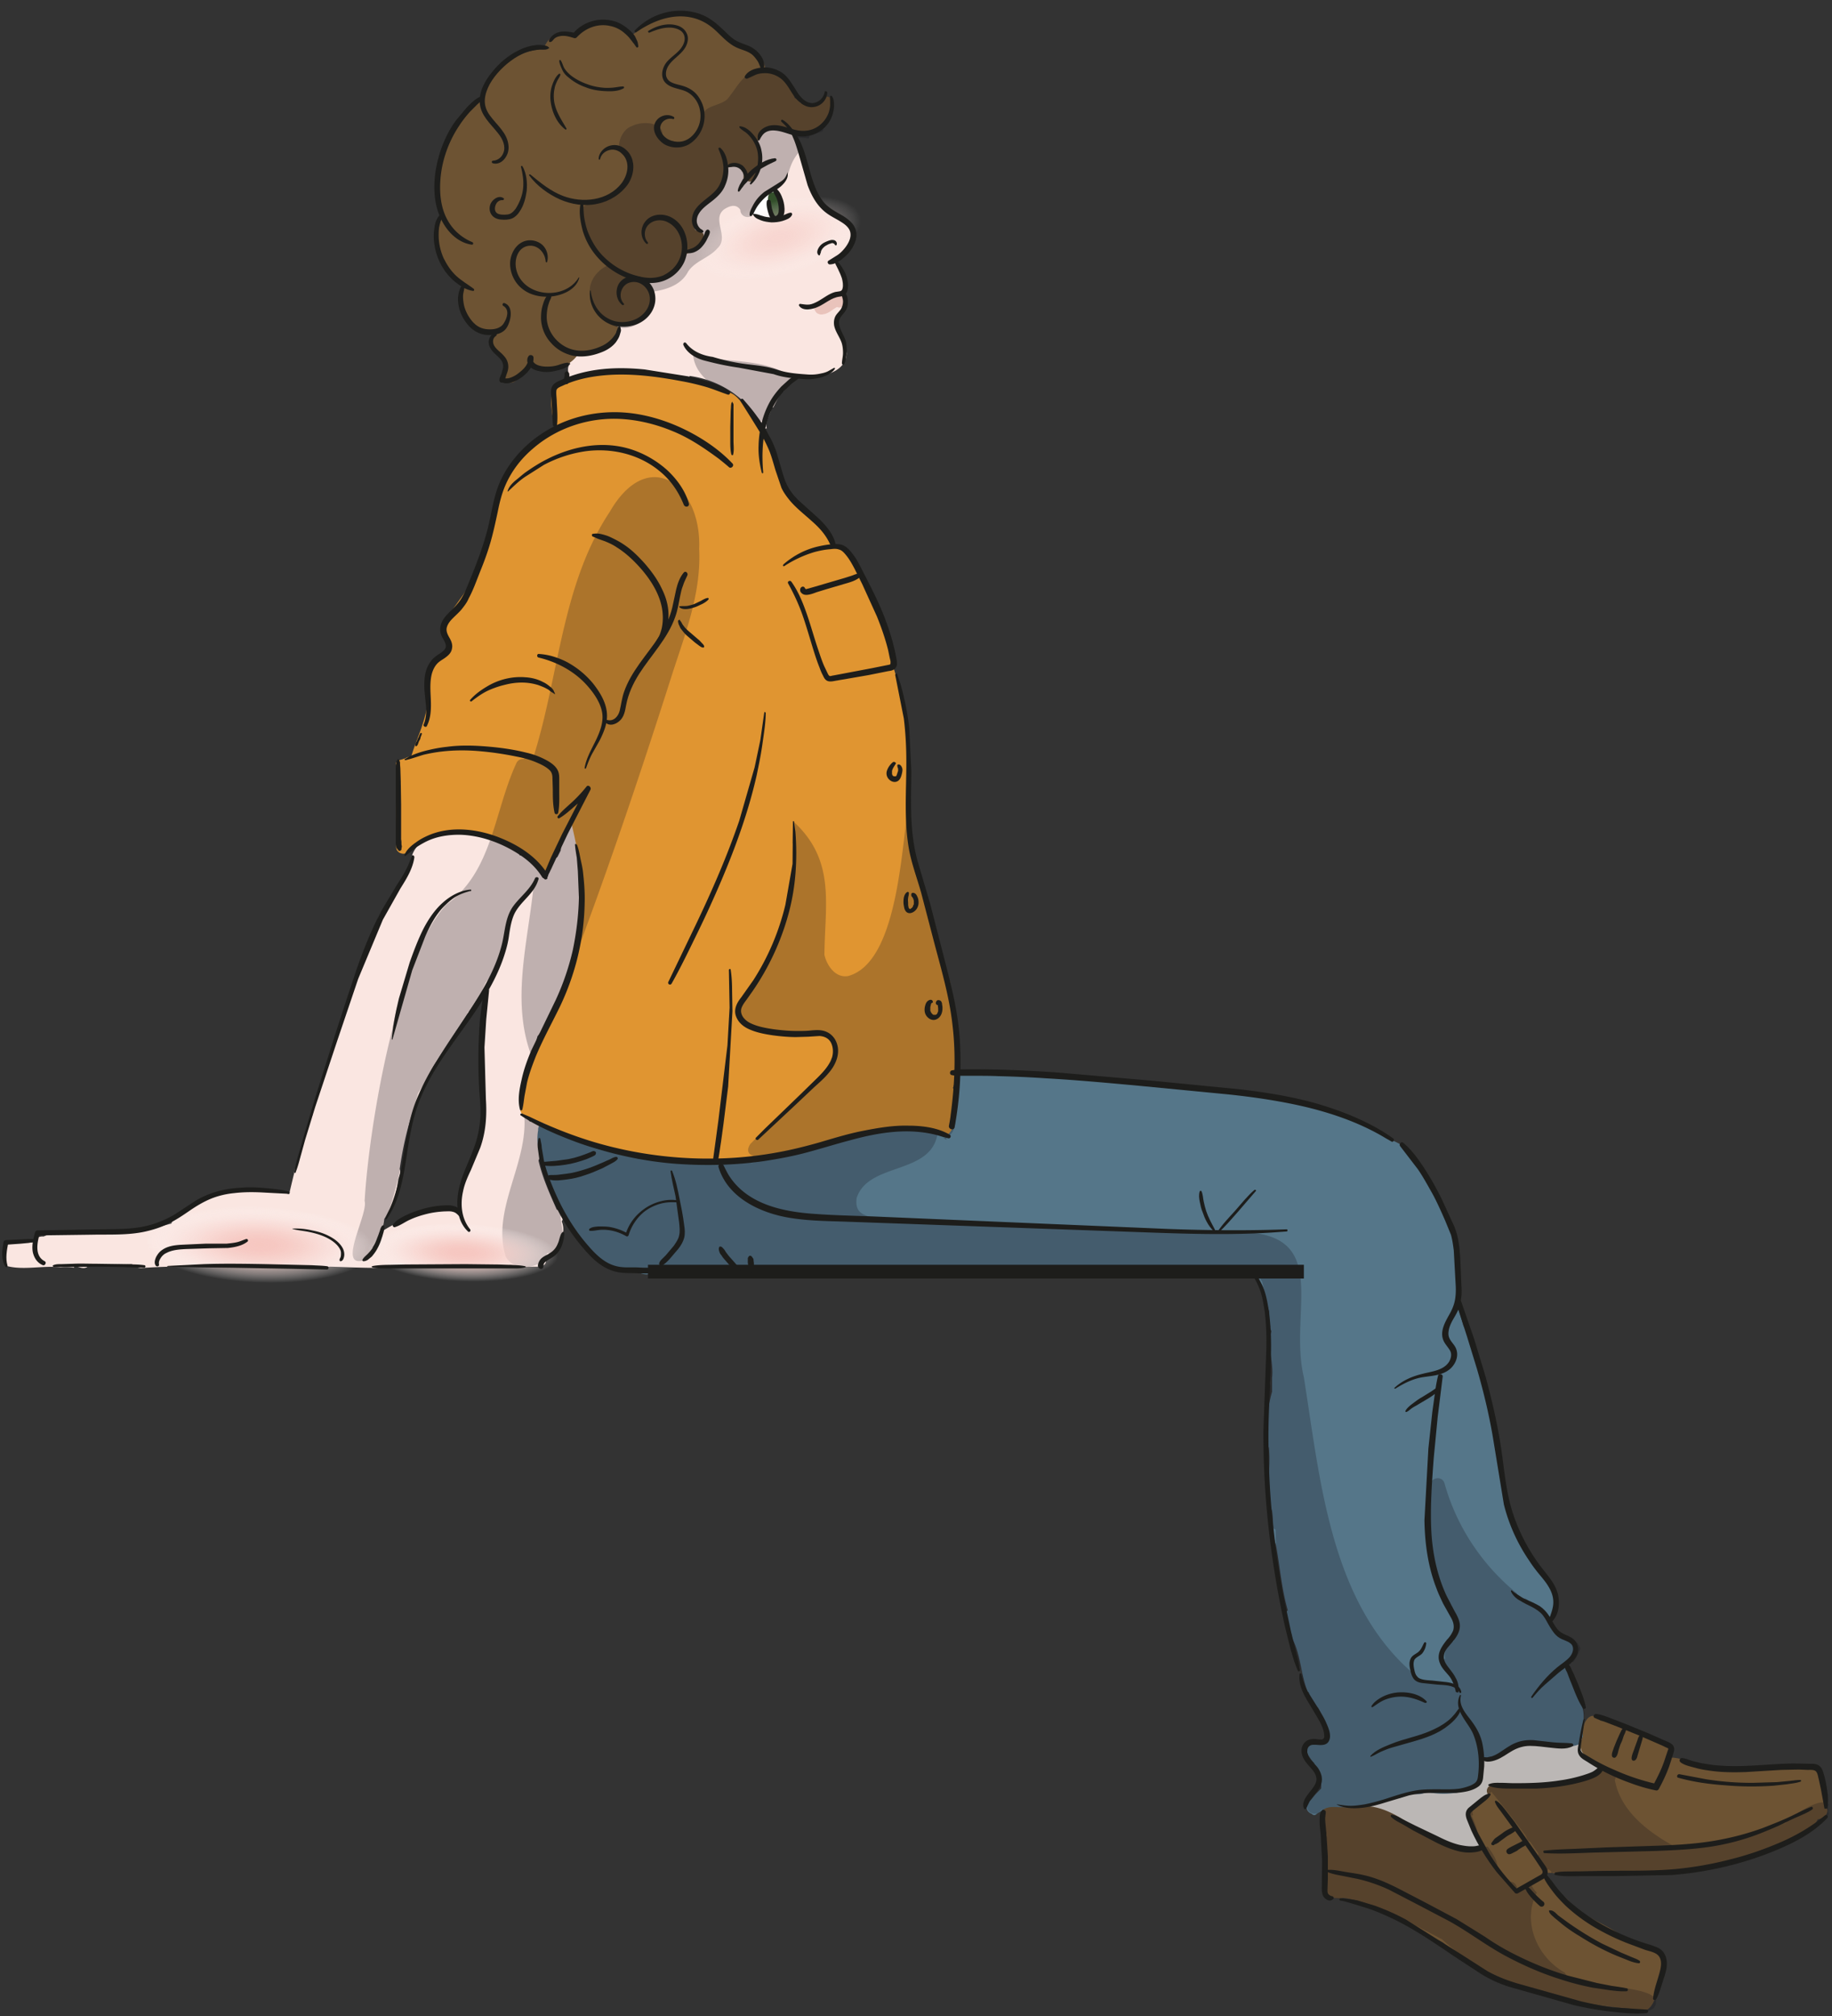 <svg xmlns="http://www.w3.org/2000/svg" width="200" height="220" fill="none" xmlns:v="https://vecta.io/nano"><rect width="100%" height="100%" fill="#333333" stroke="none"/><path d="M175.976 192.324c-.196-.196-.313-.431-.391-.705s-.312-.43-.547-.509l-.117-.782c-.078-.666-1.094-.744-1.406-.235-.156-.118-.391-.157-.586-.118 0-.039-.039-.078-.039-.078a.84.84 0 0 0-.899-.352c-.081-.078-.173-.144-.273-.196v-.039c-.078-.822-1.016-.979-1.406-.431-.118 0-.235.039-.352.078a.71.71 0 0 0-.859-.117c-.078 0-.196-.039-.274 0h-.078c-.39-.274-1.015-.157-1.211.313-.078 0-.156-.039-.234 0h-.078c-.117-.47-.625-.587-1.016-.43-.156-.04-.273-.04-.43-.04-.273-.117-.586-.078-.859.118-.43-.352-1.172-.157-1.25.587 0 .117-.039.274-.039.392-.117.039-.234.078-.313.156-.312-.156-.742-.078-.976.157-.234 0-.508.156-.664.352-.352-.039-.742.157-.86.548 0 .039 0 .078-.039.117h-.156c-.39 0-.781.353-.781.783-.313.118-.586.392-.547.744l.078.861v.04.039c-.117-.118-.312-.235-.508-.235-.273 0-.547.156-.703.43-.039 0-.078-.039-.117-.039-.117 0-.273 0-.391.039-.234-.195-.546-.234-.781-.117-.117-.274-.351-.431-.586-.47-.117-.156-.273-.274-.508-.313-.351-.039-.781.157-.859.548-.039.118-.039.274-.078.392-.234-.157-.625-.157-.899 0v-.04c-.117-.665-1.054-.743-1.406-.234-.195 0-.39.039-.547.195-.312-.078-.625 0-.82.274-.352-.078-.82.118-.977.509-.234.039-.468.196-.585.47-.157-.039-.352-.078-.469-.039-.469.117-.586.548-.547.978l.43 3.093c.078.548.664.665 1.054.47a.82.82 0 0 0 .938.274c.195.235.547.274.859.156a.74.74 0 0 0 .508.196c.138-.002.274-.043.391-.117.117.156.312.234.546.234h.079c.117.196.351.314.586.314.078 0 .117 0 .195-.039.117.078.234.117.351.156.079.196.235.313.43.392a.81.81 0 0 0 .899.704c.078.039.156.039.195.078.117.353.469.509.82.509.078.079.195.118.352.118h.156l.039.548c.039.391.273.704.664.783.352.039.781-.157.859-.548 0-.079 0-.157.04-.196 0-.078 0-.157.039-.196.078 0 .156-.039.234-.039l.117.47c.195.665.938.665 1.328.313.196.235.586.313.899.196.508.313 1.328-.118 1.172-.861l-.664-3.21c.039-.04.078-.118.117-.157.312-.117.586-.391.547-.744l-.039-.47c.117 0 .195 0 .312-.039.391.079.82-.117.898-.587.196-.078.352-.235.391-.47 0-.039.039-.117.039-.156.078.039.156.039.235.039.195 0 .429-.078.585-.235.274.039.586-.078.743-.313.078.078.195.156.312.196 0 1.017 1.485.978 1.563 0 0-.157.039-.353.039-.509.273.039.547-.039.703-.235.195 0 .43-.039.547-.196a.87.87 0 0 0 .343.113.86.86 0 0 0 .36-.035.53.53 0 0 0 .351 0c.352.196.821.079 1.055-.274a.82.82 0 0 0 .742-.039c.117.039.274.079.43.039.352.783 1.68.392 1.445-.548v-.078c.352 0 .664-.235.782-.587.039-.039.078-.078.078-.118.312 0 .586-.156.664-.43.508-.118 1.133-.94.625-1.566z" fill="#f4efea"/><path d="M91.132 34.879c1.719-1.37 1.367-5.011.078-6.616 1.992-1.527 2.851-4.541-.469-4.815-1.758-1.292-2.109-3.758-3.164-5.598.039-.235-.195-.587.078-.705.156-.587-1.836-2.74-.82-2.545.117-.117.313.039.43.078.039-.078.156-.078.273-.039.391-.117.859-.117 1.25-.235l-.781-2.779c-.273-.979-1.68-.548-1.523.431l.195 1.057c-.312-1.135-1.758-1.644-1.836-.196-.352-.626-1.367-.392-1.445.274-.391 0-.742.274-.742.705-.195 0-.391.078-.508.235-.469-1.018-1.992-.313-1.406.665-.195.078-.312.235-.391.431-1.133-.705-1.562.705-1.133 1.644-.352 0-.742.274-.82.666 0-1.292-1.875-1.605-1.68-.157l.469 1.488c-.351.352-.039.979.039 1.409-.781-.626-1.68.313-1.172 1.174-.742-.548-1.641.431-1.133 1.253-2.187-.117-.195 2.779 0 3.875-.039.039-.078.039-.117.078-.703-1.84-2.383-1.409-1.797.548-.898.039-.703.979-.586 1.605-.195.078-.352.196-.43.431-.508-1.057-1.875-1.527-1.875 0l.508 2.036c-1.797-2.975-2.851-1.174-1.797 1.331-.234.117-.43.352-.469.626a.81.81 0 0 0-.586.587c-.352-.039-.703.196-.859.548-1.289-.078-.82 1.801-.898 2.623-.273-.783-1.602-.626-1.602.235-.742-1.253-1.836-.352-1.68.861-.859.078-.781 1.057-.469 1.644-.781.431.43 3.132 1.133 3.249.508.431 1.445 0 1.25-.783.039-.157.039-.352-.039-.509.313-.196.273-.626.273-.939.352.744.898 1.762 1.875 1.292.859.431 1.367-.509 1.094-1.253.078 0 .273-.078.352-.078.117.431.469.744.586 1.135.391.822 1.68.235 1.445-.587.234.039.469 0 .664-.157.195.9 1.367 1.057 1.601.196.195.626.938.587 1.289.196.273.9 1.68.392 1.484-.47 3.281.431 6.328 2.388 7.851 5.402.195.352.274.392.586.313-.234-.626.313-1.37.469-1.996-.039-.157-.117-.313-.156-.431.117.078.234.117.351.157h.039c.234-.431.43-.9.703-1.292-.039-.078-.078-.157-.078-.235.195-.039.313-.196.508-.274.273-.274.43-.626.664-.9v-.117c.391-.274.82-.548 1.289-.666 1.758.313 4.805-.157 4.922-2.388-.039-1.448-1.484-2.427-1.289-3.719z" fill="#fae6e1"/><path d="M104.414 113.836c.351-1.605 0-3.327-.703-4.736-.039-.509.078-.783-.039-1.292.351-.626-.508-1.527-.782-2.114.118-1.292-.781-2.505-1.015-3.758-.508-3.484-2.305-6.576-2.656-10.06-.625-3.327.391-6.89-.234-10.1-.039-3.053-.469-5.911-1.406-8.808l-.195-.157c-.039-.117-.078-.235-.156-.352.313-1.527-.82-3.327-.977-4.815-.234-.431-.82-2.858-1.523-2.936-1.016-1.762-1.758-4.854-3.984-5.167-1.289-3.523-4.492-3.915-5.781-7.986-.234-.744-.156-1.566-.586-2.231-.039-.235-.273-.939-.43-1.057-.312-1.488-1.641-2.31-2.187-3.641-.859-.391-1.094-1.566-2.227-1.801-.078.039-.117.039-.195.078-1.445-.705-3.125-1.292-4.727-1.37-.195-.117-.43-.196-.625-.196-.43-.352-1.211-.274-1.758-.391-.195-.196-.547-.274-.82-.157-.273-.117-.625-.157-.898-.078-.352-.157-.664-.274-1.055.039-.43-.117-.82-.196-1.211-.039-.391-.157-.898-.196-1.289-.078-.859.039-1.875-.509-2.5.392-.781.039-1.562.117-2.305.47-.508-.039-1.133 0-1.328.548-1.133 1.018-.43 3.327-.312 4.737-7.734 4.502-5.391 7.79-8.281 14.406-.156 3.171-5.352 7.203-3.594 8.142.117.509.039 1.057.313 1.487v.235c-1.836 1.096-2.852 3.093-2.266 5.246-.078 2.192-1.172 4.189-1.797 6.263-.156.039-.312.039-.43.078-.586.391-1.719.196-.977 1.253.039.744 0 1.722.078 2.466-.703 1.918-.039 4.032-.312 6.028-.039.783 1.094 1.096 1.445.391.391-.509 1.094-.626 1.484-1.096 1.523-.979 3.516-.47 5.117-.979 2.539.744 5.039 1.879 7.148 3.484-.039 1.096 1.523 1.37 1.641.196.313-1.683 1.406-3.132 2.07-4.658.898 3.601 1.523 7.32 1.094 11.039.039.352-.547 1.605-.195 2.192-.547 2.701-1.602 5.285-2.773 7.79-.234 0-1.484 2.662-1.641 2.818-.703 1.018-1.523 2.075-1.172 3.328-.43.979-.391 2.075-.703 3.053-.273.431-.078.979.078 1.409.703.94 2.031 1.018 3.008 1.645 6.289 2.975 13.945 4.306 20.898 3.444.859.118 1.797-.274 2.656-.313.391.47 1.016.47 1.25-.078 1.875-.235 3.789-.783 5.664-1.331 1.25-.274 2.539-.861 3.867-1.018 2.695-.939 5.352-.626 8.126-.235 1.679 1.175 1.562-1.213 1.64-2.27-.039-.783.742-1.801.078-2.466 0-.039.039-.039.039-.079.469-1.213.547-2.622.43-3.875.273-.235-.117-.548-.078-.94z" fill="#e09531"/><path d="M105.194 123.623l-.039-.039v-.274c-.039-.314-.156-.588-.469-.705a.85.85 0 0 0-.859.157c-.234.195-.313.508-.352.782l-.039.04-.117.117h-.039c-.078.039-.156.118-.234.196l-.078.078c-.039.039-.079.039-.157.078a1.48 1.48 0 0 0-.625.744.8.8 0 0 0 .547.979.67.67 0 0 0 .391 0c0 .078-.039.156-.039.235 0 .391.351.783.781.783.391 0 .781-.353.781-.783.039-.039.039-.079.078-.157.079-.117.157-.235.235-.313.195-.274.429-.626.508-.94.156-.352.039-.743-.274-.978z" fill="#557689"/><path d="M104.023 122.918c.039-.235-.117-.469-.234-.587-.039-.039-.078-.039-.078-.078-.078-.079-.156-.157-.274-.196h-.039c-.039-.078-.078-.117-.156-.196-.039-.039-.078-.117-.156-.156l-.078-.079-.078-.078c0-.078-.039-.117-.039-.196v-.078c0-.196-.079-.391-.235-.548-.117-.117-.351-.235-.547-.235s-.429.079-.546.235-.235.352-.235.548a2.05 2.05 0 0 0 .156.822c.078.196.157.353.313.509.078.078.156.118.234.196.117.117.196.235.313.391l.195.196c.039.078.078.157.156.235.039.039.117.078.157.117.078.039.195.079.273.079.156.039.352 0 .508-.079a.71.71 0 0 0 .39-.822z" fill="#e09531"/><g fill="#6d5333"><path d="M80.98 18.242c0 .039 0 .039 0 0zm-.157-.117c-.039-.039-.117-.078 0 0z"/><path d="M90.041 10.491c-.078.157-.156.352-.391.313-.43.47-.977.744-1.602.705a1.28 1.28 0 0 0-.625-.274c-.195-.235-.43-.431-.664-.548-.469-1.566-1.602-2.779-3.203-2.819.039-1.762-1.484-2.779-3.086-2.858-.43-.548-.937-1.174-1.68-1.253-.937-1.135-2.773-2.74-4.336-2.036-2.187-.744-3.984.979-5.586 2.231-1.484-1.879-4.453-2.231-5.976-.196-1.445-.705-3.125.117-3.555 1.644-2.812-.078-5.586 2.349-6.523 4.932-.117.157-.156.352-.156.509-3.633 2.897-6.211 8.064-4.375 12.683-1.25 2.701-.195 5.872 2.227 7.516-.703 2.427.781 5.637 3.633 5.167-1.484 1.84 1.914 2.819.898 4.58-.469.9.938 1.409 1.445.548.352-.665.977-1.096 1.602-1.527 1.484 1.096 3.945.392 4.961-1.057 1.602-.157 5.078-1.096 4.336-3.288 2.93.196 4.609-2.427 3.008-4.932 1.992.235 3.789-.861 4.258-2.74 1.094-.117 3.477-2.466 1.289-2.662-1.602-2.662 3.984-3.641 3.203-7.085.078.391.898.196 1.25-.117a2.9 2.9 0 0 1 .469.274s-.039 0-.039-.039l.195.196-.039-.039s0 .039.039.039c-.039.117-.039.196-.078.313.352-.078.195.587.234.783 1.797 1.644 2.149-2.818 1.289-3.719.469-.587.898-1.214 1.367-1.801.977-.392 1.758.587 2.734.744.078-.078.156-.039.234 0 .117-.157.313.039.43.078.039-.078.156-.078.273-.039 1.523.157 5.273-3.954 2.539-4.228z"/></g><path d="M62.773 89.37c-.586 1.096-1.484 2.153-1.562 3.445l-.352.705c-.586.352-.781 1.174-1.055 1.801-.234.039-.391.313-.508.509-.156-.783-.664-1.879-1.445-1.918-.078-.039-.117-.078-.195-.078-.156-.392-.586-.587-.898-.47-.234-.47-.625-1.174-1.211-.861-3.672-2.662-10.82-2.544-10.781 2.192 0 1.37-4.57 5.48-3.476 6.616-2.227 4.384-3.867 9.238-5.117 14.014-.859 2.035-1.602 4.228-2.07 6.381-.078.078-.117.195-.156.313-1.055 2.701-1.719 5.48-2.383 8.299-1.797-.548-3.672-.274-5.508-.509-.273-.039-.469.117-.625.274-1.367.156-2.578.783-3.828 1.292-.234.078-.469.195-.547.43-.781.509-2.07.822-2.344 1.723-2.578.704-5.352 1.018-7.969 1.174-1.953.118-4.219-.587-5.977.235-.43-.039-.977.157-1.055.626-1.211.235-3.398-.665-3.125 1.175-.117.313-.078 1.096.117 1.409 1.875.509 4.023-.078 5.898.157a5.88 5.88 0 0 1 1.445.039c.039-.039.078-.118.117-.196.508.117 1.172.509 1.563-.117l4.688-.079c.234.274.586.392.976.431 4.688-.352 9.492-.078 14.258-.392.859.509 2.07.353 3.047.353 1.055.235 2.305-.039 3.359-.118 2.734.079 5.703.274 8.359-.039 3.281-.313 6.523-.156 9.844-.196.234.353.664.47 1.016.274l3.476-.039c.547 0 1.016-.313.781-.822 1.211-.783 2.422-2.583 1.797-4.11.313-.509-.039-1.096-.547-1.292-.781-1.762-1.562-3.484-1.992-5.363.351-.626-.078-1.409.117-2.114 1.25-.117 1.406-2.035 0-1.996-.273-.196-.703-.274-1.016-.118-.039-.039-.117-.078-.156-.117.625-.783-.039-1.997-1.016-2.036-.078-2.583 1.406-4.736 1.953-7.163 2.109-2.584 3.32-6.381 4.023-9.591.391-2.153.859-4.424.547-6.616 0-1.057-.117-2.114-.195-3.171 0-.117 0-.235-.039-.313.234-.235.352-.587.234-.9l1.016-2.349c.273-.9-.898-1.644-1.484-.783zm-21.406 45.723l-.586 1.057h-.117c.273-.392.508-.744.703-1.175v.118zm11.875-27.168c-.703 5.481-.781 10.961-.742 16.442-1.055 2.583-2.93 4.893-2.226 7.829-2.734-.822-6.289.744-8.672 2.231.195-.431.313-.939.351-1.409.938-1.096 1.328-2.897 1.524-4.306.078-.353.313-.783.156-1.135 1.445-9.865 4.766-12.449 9.609-20.395.039.234.039.469 0 .743z" fill="#fae6e1"/><path d="M65.898 91.367c-.117-.392-.312-.744-.586-1.018a.54.54 0 0 0-.156-.117c-.039-.626-.117-1.253-.312-1.879-.117-.313-.391-.587-.742-.587-.274 0-.547.157-.703.431-.273 0-.508.117-.664.352-.352.156-.547.548-.43.939l.391 1.722.156.744.273 1.331c0 .078.039.157.078.235.039.157.039.274.078.431 0 .078.039.117.039.157.039.157.039.274.078.431.078.391.508.626.859.548.078 0 .117-.039.195-.039h.039c.391-.078.664-.352.664-.783v-.078c.074-.117.115-.253.117-.392.039-.274.039-.587.078-.861 0-.117 0-.196.039-.313.195-.078.352-.274.43-.509 0-.078.039-.117.039-.196.078-.196.078-.352.039-.548zm-5.664 25.523c-.43 0-.781.195-1.094.469-.234.235-.352.548-.547.823-.039.039-.039.078-.078.117-.039 0-.039.039-.078.078-.039 0-.039.039-.078.039-.078.04-.117.079-.195.118-.312.156-.625.391-.781.704a1.11 1.11 0 0 0-.156.588c-.312.274-.469.626-.391 1.017 0 .04-.039.118-.039.196 0 .196.078.431.234.548.117.118.273.196.469.235.078.039.117.078.195.118.156.039.313.078.469.078 0 0 .039 0 .039.039.078.039.195.078.273.078.117.039.195 0 .313 0a.63.63 0 0 0 .273-.156c.078-.039.156-.118.195-.235 0-.039.039-.039.039-.079.039-.039.039-.039.039-.078.117-.156.156-.43.078-.587a.75.75 0 0 0-.742-.548c.039-.117.078-.235.078-.352v-.157c.039-.039.117-.039.156-.078.117-.039.195-.118.313-.157.273-.196.469-.391.664-.665.117-.196.195-.392.313-.548l.039-.039c.391-.04.742-.353.703-.783.039-.431-.273-.783-.703-.783z" fill="#e09531"/><path d="M172.618 186.061c-.156-.314-.391-.588-.352-.979-.039-.157.196-.235.079-.352-.235-.431-.235-1.018-.586-1.371-.157-.548-.782-1.174-1.016-1.683.078.039-.039-.078 0 0 .156-.156.273-.391.469-.47.351-.117.586-.548.547-.939.82-1.37-.821-1.409-1.641-1.84-.547-.431-.547-1.135-.977-1.683 2.735-3.367-2.968-7.007-3.828-10.452-2.656-6.851-2.07-15.15-5.547-21.609l-.82-2.779c1.016-4.972-1.055-10.374-4.023-14.327.039-.549-.664-.901-1.016-1.292.078-1.253-1.758-1.644-2.617-2.232-.43-.352-.977-.704-1.485-.822-1.015-.939-2.265-1.448-3.71-1.487-5.352-1.957-11.368-2.74-16.954-2.897-3.671-.783-7.461-.783-11.171-1.135-2.344-.509-4.844-.039-7.149-.744-.273-.078-.547 0-.742.196-.234-.079-.508-.079-.742.117-.274-.274-1.133-.078-1.446-.078-.625-.235-1.289-.235-1.914.039-1.679-.861-1.64.705-1.64 1.918-.235.196-.196.626-.196.94-.078.939-.39 1.918-.078 2.818-.156.352-.351.822-.898 1.096-.235.118-.508-.391-.781-.352-2.5-.861-5.704-.666-8.086.274-.937.274-2.031.196-2.852.744-.781.117-1.523.391-2.227.704-.703 0-2.734.627-3.437.666-1.445-.118-2.93.548-4.375.704-.547-.352-1.289.157-1.875.274-.547.04-1.289-.274-1.758.079-.469-.548-1.445-.079-2.07-.196-.547-.078-1.094-.157-1.602.039-.859-.352-1.875-.391-2.773-.274-.469-.039-1.016-.274-1.484-.196a58.82 58.82 0 0 1-7.734-2.427c-.234-.156-.469-.391-.781-.391-.195.391-.703-.196-1.016-.274-.039-.47-.469-.548-.937-.431l-.039-.235c-.078 0-.195 0-.234-.078 0 0-.039 0-.039.039-.039-.039-.117-.039-.156-.078 0 .235-.195.431-.156.705-.352 1.918.508 3.718.859 5.558.039.196.156.353.352.47.469 1.096.977 2.192 1.563 3.249 1.25 3.171 3.984 6.264 7.656 5.872.43.509 1.523.861 2.07.392 1.328.078 2.617-.04 3.906-.196.508.43 1.172.274 1.758.196 3.008.195 6.172.156 9.18-.274 3.477.43 7.305.039 10.859 0 .625.352 1.484.156 2.148-.079 4.961.196 10.196.196 15.196-.039 3.047.157 6.445.118 9.531.118 4.375.117 8.281.117 12.734.078.078.196.664.313.742.509.508 1.213.86 2.623 1.251 3.953.039.588-.04 1.097.117 1.645-.118.117.117.391.117.548-.469 1.644.273 3.366.078 5.049v1.527c-.391 1.253-1.016 5.011-.352 6.068.274 2.309-.429 4.776.352 6.929.195 1.213 0 2.622.43 3.718.429 2.349.625 4.855 1.289 7.125-.664.587.429 2.153.468 3.014v.039s.001.04.04.079c.937 1.8.898 3.914 1.679 5.793h.078c.196.587.508 1.096.86 1.566.039.039.078.118.156.118.703 1.096.859 2.309 1.211 3.562-.117 0 0 0-.117-.078-.391.117-.977.117-1.172.508-1.953-.548-1.094 1.331-.313 2.075-.039.509.469 1.018.782 1.409-.039.47 0 .901-.039 1.371-.586.626-1.758 1.605-1.133 2.505.039.274.351.509.586.313 1.054-.9 2.265-.979 3.593-.9.352.235.821.274 1.211.039 1.328-.235 2.696-.509 3.946-1.018.586.313 1.132-.391 1.679-.431.391.157 1.25.157 1.563-.156 1.797.391 3.594.235 5.43-.47.976-.391.585-2.114.625-2.936.742 0 1.289-.235 1.796-.587.625-.039 1.133-.392 1.446-.9l1.211-.47c.039.039.078.039.117.039.039.117.273.235.156.039 1.25-.235 2.5-.078 3.711.078.703.47 1.719.274 2.461-.078 0-.156 0-.313.039-.47.117 0 .195-.117.195-.234-.234-1.214.352-2.388-.234-3.484zm-34.492-46.936c-.117-.079-.156-.235-.274-.274-.078-.118-.117-.196-.195-.314h.273c-.039.196.118.392.196.588z" fill="#557689"/><path d="M199.258 197.06c-.039-.43.078-.939-.235-1.291-.234-1.175-.039-3.484-1.914-2.78-.859-.352-1.836.196-2.812 0-1.172-.313-2.695-.117-3.867.196-1.641-.196-3.203.039-4.805-.352-.234-.392-.703-.235-1.094-.313-.586-.588-1.523-.705-2.304-.744.273-.783-.313-1.684-1.172-1.605-.469-.274-.938-.783-1.524-.744-.078-.039-.195-.078-.273-.117-1.328-.744-2.93-1.449-4.492-1.527-.039-.039-.078-.039-.118-.078-1.132-1.371-2.109.704-1.836 1.761-1.015 2.114 1.055 2.662 2.461 3.484-.429.118-.859.352-1.093.744-.118.039-.196.117-.313.156-1.64.079-3.32.94-5 1.057-1.64 0-3.437-.234-5.039.079-.742-.744-2.031.117-1.289.978-3.281 1.997-1.953 2.388-.742 5.207-.156.039.078.509-.039.587-5.117 1.096-8.438-4.932-13.125-4.658-.169-.086-.361-.114-.547-.079-1.172.235-2.461-.743-3.438.235-.664.666-.507 1.605.039 2.192-.234 1.684.079 3.406-.039 5.089-.234 1.488.157 2.897 1.993 2.584 4.023.431 7.226 3.249 10.82 4.815 5.82 4.737 13.398 6.733 20.742 7.281 1.875.94 2.461-.744 2.774-2.231.82-1.801 1.367-4.698-1.524-4.463-.039-.039-.117-.039-.156-.039-.391-.626-1.328-.705-1.953-1.018-1.953-1.566-4.492-2.114-6.133-4.11-.938-.901-2.305-1.331-2.695-2.662.039-.118.078-.235.078-.352 4.726.391 9.765.078 14.453-.314 4.219-.156 8.398-.822 12.07-2.975v-.078h.039c.156-.117.352-.235.469 0 .898-.783 2.305-1.253 2.812-2.427.743-.117 1.446-.783.821-1.488z" fill="#6d5333"/><path d="M85.233 22.861c.039-.196.078-.392.039-.587a1.82 1.82 0 0 0-.352-.9c0-.039 0-.078-.039-.117 0-.039-.039-.039-.039-.078.078-.078.117-.274-.039-.352-.117-.039-.234-.117-.312-.157-.037-.022-.081-.031-.124-.023s-.082.029-.11.063c-.039 0-.078 0-.117.039-.078.039-.156.157-.156.235-.156.117-.312.274-.508.431-.156.157-.352.274-.508.431-.117.157-.195.157-.273.352l-.078.039c-.039.039-.039.078-.039.117s-.156.117-.156.157c-.078.078.039.235-.039.274a.65.65 0 0 0-.195.47c-.039.117.117.235.234.235 0 .078.078.078.156.078.313.078.469.548.742.392.039.039.195-.078.273-.078.156.039.273.078.43.039.039 0 .195-.117.234-.117.117-.039.313.117.391 0 .039 0 .195-.117.234-.117.039.078.039-.117.156-.157 0 0 .039-.157.078-.196.117.078-.078.117 0 0 .156-.078.156-.274.117-.47 0 .039 0 .039 0 0z" fill="#fff"/><path d="M85.272 21.647c-.039-.196-.117-.47-.352-.587-.156-.117-.312-.117-.469-.078-.117 0-.195 0-.312.039-.156.078-.234.235-.273.391-.039.274-.039.587 0 .9 0 .039.039.117.039.157 0 .117.039.196.078.313s.078.235.156.313l.039.039s0 .039.039.039c.078.117.156.196.273.313s.352.078.43-.039c.234-.352.313-.744.313-1.135.078-.235.078-.431.039-.665z" fill="#334f2b"/><path d="M91.877 32.061c-.312-.157-.742-.117-1.055.039a4.06 4.06 0 0 0-.703.391 2.9 2.9 0 0 1-.469.274c-.078.039-.156.039-.195.039a.73.73 0 0 0-.469.352c-.117.157-.156.431-.078.587.078.196.195.392.352.47.078.039.117.039.195.078a.8.8 0 0 0 .43 0c.586-.078.977-.509 1.484-.783.234.078.469.078.664-.078.234-.157.391-.391.391-.705-.039-.274-.273-.548-.547-.666z" fill="#e9c3bb"/><path d="M143.555 196.787l.586-.431c.402-.284.819-.545 1.25-.783s.937-.391 1.367-.587c.39-.196.781-.431 1.094-.744.351-.313.625-.705.898-1.057.273-.391.586-.822.703-1.292.039-.117-.078-.156-.156-.117-.352.313-.586.744-.86 1.096-.273.391-.625.744-.976 1.057-.82.705-1.875.9-2.774 1.409a10.66 10.66 0 0 0-1.289.861c-.351.235-.742.588-.742 1.057 0 .431.43.744.821.705.468-.039.781-.391 1.171-.587.547-.274 1.211-.157 1.797-.157.625 0 1.328.078 1.953-.078.196-.039.196-.352 0-.431-.507-.156-1.054-.117-1.562-.117s-1.016-.039-1.524 0c-.468.039-.859.156-1.25.43-.156.118-.351.274-.546.314-.157.039-.391 0-.352-.196.039-.078.234-.235.391-.352z" fill="#557689"/><g fill="#111119"><path opacity=".25" d="M85.941 40.79c-2.656-1.448-5.586-1.292-8.437-1.722-.039-.039-.078-.078-.078-.117-.625.156-1.328-.039-1.758-.548-.078 2.075 1.953 3.915 3.867 4.228 1.055.861 2.109 1.644 2.617 2.975.391.783 1.758.235 1.445-.587.547-.9 1.25-1.762 1.875-2.701.703-.117 1.289-1.096.469-1.527zm4.219-30.338c-.234.391-.703.9-1.133.822-.234.313-.547.392-.859.196v-.431c-.039.157 0 .313-.039.431-1.68-.783-2.266-3.836-4.297-3.523-.156-.039-.273-.078-.43-.039h-.039v-.47c-.234.039-.43.117-.664.157-1.562.47-2.187 1.84-3.125 3.014-.664 1.057-3.164.783-2.773 2.349-.586.548-.547 1.644-1.172 2.036l-.078.078c-.195.431-1.055.548-1.523.431-.234.313-.82.274-.469-.157-.43.196-.898-.078-1.289-.274.469-1.801-2.187-1.918-3.32-1.292-1.367.431-2.148 3.327-.195 3.327l.352.548c-.117.391-.117.783-.117 1.174-.039.078-.078.117-.156.196-.078-.078-.195-.117-.351-.117-.039.235-.078.509-.195.705-.039.196-.156.509-.391.352-.039.039-.039.078-.078.157.156.157-.117.352-.234.431-.234.352-.742.47-1.055.744-.028.033-.067.055-.11.063s-.087-.001-.124-.024c-.899 1.644-3.242.274-2.734 2.114-.195.352-.156.9.156 1.135.078 1.488.859 2.858 2.07 3.758.273.117.43.392.664.548-5.313 2.623.82 10.139 4.375 5.324h.117c.352-.626.625-1.448.234-2.114-.078-.117 0-.274.117-.274 1.523-.235 3.086-.744 3.828-2.192.781-1.174 2.305-1.487 3.203-2.544 1.328-1.213-.664-3.132.703-4.228.586-.392 1.328-.666 1.797.039 0 .9 1.289 1.096 1.523.235.156-.626.313-1.37.898-1.683 3.906-2.153 2.07-2.623 4.102-5.011-.742-1.566-.664-1.488.938-1.331.039-.078.078-.157.078-.274l1.445-.509c.313-1.213 2.227-3.445.352-3.875zM73.598 29.868c-.195.117-.391.235-.586.313.117-.313.273-.587.43-.9a.89.89 0 0 0 .469.235c-.117.117-.195.235-.312.352zm5.391-9.904c.039-.157.078-.352.195-.47 0 .157 0 .352-.039.509-.039-.039-.117-.039-.156-.039zm-36.094 92.228l.586-2.466a.75.75 0 0 0-.195.352l-.43 2.114h.039z"/><path opacity=".25" d="M76.33 59.893c.273-7.007-5.547-11.352-9.766-4.032-5.312 8.025-5.508 18.007-8.398 26.972-.273-.235-.703-.235-1.016 0-.391-.039-.703.196-.82.548-2.383 5.167-2.578 11.783-7.578 15.306-5.391 5.715-8.477 24.231-8.945 32.373.43 1.409-3.164 7.555.039 6.42 3.711-5.363 3.945-12.018 5.781-18.124-.039-.157 5.625-8.025 5.039-8.025.156-.274.469-.509.391-.822 0-.04.039-.039.039-.079.742.118 1.68-2.896 1.992-3.288 1.133-1.253 1.914-3.249 2.148-4.893.273-2.075 1.406-3.797 2.969-5.128-.664 6.067-2.422 12.409-.117 18.281.195-.587.469-1.292.82-1.762.117-.235.273-.469.391-.704.156-.353.43-.666.664-.94 0-.039.039-.039.039-.078l-.039-.039v-.118c4.961-12.526 9.336-25.366 13.437-38.245 1.445-4.463 3.164-8.847 2.93-13.623zm123.32 137.011c-.937-.901-3.945 1.252-4.726 2.035-2.813.979-5.508 2.114-8.555 2.427-1.172-.117-2.383.118-3.594.118-2.851-1.566-5.859-3.837-6.484-7.242.43-.783-.664-1.644-1.289-.979h-.117c-.117-.313-.391-.548-.742-.548-.235-.705-.899-1.135-1.563-1.409-.234-.235.039-.627 0-.94-.117-.939.235-1.84.352-2.818-.039-.039.078-.627.039-.627-.196-1.331-.821-2.818-1.133-3.875.039-.039.039-.078.078-.117-.156-.314-1.094-1.292-.43-1.371 0-.156.118-.195.274-.195.312-.431.586-.94.781-1.449-.312-.939-1.445-1.722-2.461-1.605-.195-.352-.351-.783-.781-.978.078-1.136-.977-2.271-2.188-2.349-.156-.235-.351-.47-.625-.548 0 .078 0-.078 0 0-.312.156-.546-.118-.742-.313-.078 0-.195-.392-.273-.353-3.711-3.053-6.485-7.242-7.774-11.9-.312-1.018-1.875-.509-1.484.509-.117 4.189-.391 9.16 2.227 12.762.351.9.468 1.879.703 2.818-.391.196-.352.744-.43 1.135-.742.353-1.133 1.214-.938 1.879-.078.079-.195.196-.273.313.078.196.078.392.195.548.274.235.469.549.625.823.313.195.43.743.743 1.017.156.274-.313.392-.391.118-.156.43-.547-.118-.781-.196.039.039 0 .078 0 .157-.235-.079-.469-.118-.703-.118-.04-.039-.079-.039-.079-.078 0 .039-.039.039-.039.039-.234 0-.468-.039-.703-.039.078-.039.156-.039.196-.078h-.235c-.078.039-.234-.04-.312-.04-.43.157-.899.196-1.133-.234-.078 0-.156-.274-.195-.314 0 0-.04 0-.04.04-9.414-7.712-10.507-21.374-12.304-32.609-1.758-7.399 3.398-16.206-7.852-15.854-1.211-.039-2.695-.157-3.906-.117-.82.234-1.758 0-2.656 0-.039.039-.157 0-.196 0-1.054.156-2.304-.079-3.398-.157-1.094.196-2.578-.078-3.672-.274-.312 0-.625 0-.937-.039.312.704-1.875.156-2.266.078-3.242-.235-6.641-.235-9.805-.47-2.539-.078-5.078-.039-7.578-.313-.039.118-.195 0-.273-.039-.156.117-.391.274-.508 0-.352-.117-.898.274-1.172 0-.039 0-.117.078-.156.078-.312.118-.547 0-.82-.078-.273.078-.508-.196-.742-.196.313.118.078.627-.156.392-1.211-.822-3.008-.392-2.734-2.584 1.289-4.032 8.359-2.427 8.867-7.281.078-.039.156 0 .234.039.196.313.313.744.703.861v-.156c-.039 0-.039-.039-.078-.079-.156.118-.39-.078-.273-.234 2.07.548 1.133-4.189 1.328-5.403.625-3.523.312-7.359-.508-10.804h-.039c0-.274-.508-.626-.43-.861-.351-2.271-1.093-3.915-1.445-6.146 0-.039-.195-.509-.195-.548-.235-.117-.235-.196-.43-.078.195-1.253-.234-2.036-.547-3.249-.039-.078-.234-.744-.195-.822-.43-1.37-.625-2.466-1.094-3.836-.117 0 .195-.196.195-.313-.078-.979-.664-1.448-.508-2.349.039-.196 0-.587.156-.705 0-.157-.078-.822-.078-1.018-.781 4.776-1.172 17.302-6.602 18.751-1.367.235-2.305-1.135-2.578-2.31.039-5.48 1.289-10.334-3.437-14.601 0 .822-.039 1.644-.039 2.427l.039.039c.625 5.676-1.523 11.548-4.805 16.05-.937.939-1.055 2.114-1.016 3.405a1.75 1.75 0 0 1 .273.235c.391.079.781.274 1.055.509 1.445.157 2.93 1.175 4.375.392.195.117.43.039.664 0 .43.156 1.094.352 1.328-.118.898 0 1.797.118 2.422.666-.039.43.586 1.8.078 1.957 0 .117-.039.274-.195.313-.039.235-.156.431-.273.627-.273.587-.781 1.056-1.211 1.526-2.5 2.31-4.922 4.776-7.344 7.203-1.055 1.644 1.602 1.605 2.578 1.174 0 .04.039.079.078.079-.82.274-1.641.587-2.5.822-1.016-.392-2.227.078-3.281.117-.234-.156-.469-.274-.703-.391-.937 0-1.875.117-2.812-.079-.273.157-.664-.156-1.016-.117-.195.117-.312.313-.352.509-3.555-1.057-7.734-.626-11.172-2.545-1.016-.782-2.539-.9-3.594-1.722-.039.196-.234.235-.352.117v-.234c-.43-.314-1.094-.431-1.406-.822-.039-.04-.078-.04-.156-.079.469 5.285-3.594 10.296-2.031 15.424.898 1.84 3.906 1.252 4.375.039.469-1.175.156 1.057 1.563-1.957.039-.118.078.078.195.156.273-.9-.195-2.035-.117-2.897-.039-.156.117-.156.313-.117.117.391.43.665.547 1.057h.039c.039.117.117.235.195.313 0 .039 0 .078-.039.157.234.039.156.313.117.469 0 0 .039 0 .039.04.039-.118.117-.157.234-.157.2.278.422.54.664.783-.039.156-.078.313-.117.43.156.196.742.431.469.705.117 0 .195.078.313.078v.04c.313.234 1.172.822.898 1.252.859.47 1.758.901 2.695 1.214.703.078 1.484-.118 2.109.274.313-.079.586-.079.898-.079-.039-.039-.117-.078-.156-.117h.664c.078.039.156.117.234.157h.547c-.078-.04-.156-.118-.195-.157 1.055-.039 2.07.157 3.125.078.078-.039.117-.117.156-.156h.234c-.039.078-.078.117-.078.195.586.079 1.172-.039 1.719-.078.039-.039.039-.117.078-.156h.313v.156c1.133-.117 2.227-.117 3.359-.039 0-.039.039-.078.039-.157h.078c3.789.235 7.852.157 11.68-.117.352 0 1.836.391 2.148.157 5.586.626 11.289-.235 16.875.195 8.36-.117 17.149-.235 25.469.079.273.117.352.391.469.626.078-.039.117-.039.195-.078.117.117.117.274.234.352.899 3.68.743 7.399.938 11.157-.547 1.252-.508 2.622-.273 3.992.195 1.057-.665 11.666.82 11.94.039 5.402.898 10.648 2.89 15.658-.468 2.506 2.54 4.345 2.735 6.773a1.41 1.41 0 0 0 .078.43c-.156.235-.43.392-.742.352-3.008-.548-.742 2.78.078 3.798-.547 1.017-1.133 1.879-1.524 3.053-.312.939 1.094 1.331 1.485.509.078 0 .234.117.312.078-.039.235-.039.352-.117.548v.078c.195.627.274 1.371.391 2.036.039.118-.039.235-.156.235.078 1.018.273 2.153.078 3.092.039 1.018-.078 2.036-.078 3.054h.234c.898.978 2.266.548 3.437.861 3.164.979 6.133 2.623 9.063 4.15 4.805 4.462 11.25 6.733 17.656 7.242l1.406.234h-.039c1.25 0 3.086.901 4.102.04 1.992-2.936-8.711-1.801-9.727-3.876-3.007-1.683-4.687-5.519-3.047-8.729-.312-.274-.507-.666-.703-1.018-.078.195-.156.43-.273.626-.274-.352-.859-.352-1.172-.039a.79.79 0 0 0-1.094-.705c-.039 0-.039-.039-.078-.039-.039-.274-.078-.587-.351-.704-.157-.274-.313-.548-.586-.705-.039-.94-.547-1.683-1.094-2.427a1.41 1.41 0 0 0-.43.078c-.078-.391-.156-.822-.586-.978-.078-.901-.39-1.684-.742-2.506.039 0 .078 0 .156-.039-.117-.235-.039-.9.352-.861.273-.548.976-.744 1.445-1.096.039-.118.039-.235 0-.392l.196-.195a141.24 141.24 0 0 1 3.71 4.736c.157.235.196.627.508.705.313.43.586.861.899 1.252 0 .118 0 .235-.039.353.312.509.703.978.976 1.487.078 0 .117-.039.196-.078.081.078.173.144.273.196 0 .078 0 .196.039.274.195-.196.586-.039.82-.078.039-.04.118-.04.196 0 .156-.04.312 0 .429-.04 1.328-.078 3.047-.43 4.297.118 2.578 0 5.156-.235 7.696-.235.312.157.742-.078 1.054.078 5.157-.548 10.899-1.957 14.805-5.441.391-.235.742-.509.976-.9-.078-.274-.117-.666 0-1.057z"/></g><path opacity=".5" d="M83.945 22.039c4.961-1.292 9.453-.587 10.039 1.566s-3.008 4.971-7.969 6.302-9.453.587-10.039-1.566 3.008-4.971 7.969-6.302z" fill="url(#A)"/><path d="M15.782 135.327c.078-2.309 5.742-3.954 12.656-3.679 6.875.274 12.422 2.309 12.344 4.619s-5.742 3.953-12.656 3.679-12.422-2.309-12.344-4.619z" fill="url(#B)"/><path d="M40.196 136.345c.078-1.762 4.766-2.975 10.508-2.779s10.352 1.8 10.273 3.562-4.766 2.975-10.508 2.779-10.352-1.8-10.273-3.562z" fill="url(#C)"/><path d="M70.742 138.772h71.602" stroke="#1d1d1b" stroke-width="1.5" stroke-miterlimit="10"/><g fill="#1d1d1b"><path d="M71.561 138.459c-.351-.117-.742-.117-1.133-.117s-.781-.039-1.172-.039c-.703 0-1.406.039-2.07-.157-1.172-.313-2.109-1.214-2.891-2.114-1.875-2.114-3.203-4.541-4.219-7.164-.274-.743-.547-1.487-.703-2.27l-.195-1.135c-.039-.196-.039-.431-.078-.627l-.117-.587c0-.078-.195-.078-.195 0-.078.353-.117.666-.078 1.018l.156 1.135c.156.744.352 1.449.586 2.153.469 1.409 1.055 2.819 1.758 4.111a20.82 20.82 0 0 0 2.383 3.444c.82.979 1.797 1.997 3.008 2.467.742.313 1.523.352 2.305.352l1.367.039c.43 0 .898.039 1.328-.078.234.039.195-.353-.039-.431zm9.219.313c.078-.156 0-.313-.117-.43-.117-.157-.195-.274-.312-.392l-.586-.665c-.195-.196-.352-.431-.508-.627-.078-.117-.156-.274-.273-.391-.078-.078-.195-.235-.312-.235-.078 0-.156 0-.156.078-.078.118-.039.314 0 .431.039.157.117.313.234.431.156.274.391.509.586.743l.625.705c.117.117.234.235.391.352.078.039.313.196.43 0zm1.602-.117c.039-.078 0-.157-.039-.274 0-.039-.039-.118-.039-.157v-.039c0 .039 0-.039 0 0v-.078-.196c0-.156-.039-.274-.039-.43 0-.079-.039-.157-.078-.196s-.039-.079-.078-.118l-.039-.039c.039.039-.039-.039-.039-.039-.117-.117-.312-.039-.352.157 0 .078 0-.04 0-.04l-.039.079v.078c0-.039 0 0 0 .039v.039.079.117c0-.039 0-.039 0 0a1.34 1.34 0 0 0 .039.392c0 .156.039.274.078.43s.117.392.313.431c.156-.039.234-.118.313-.235zM62.772 92.189c.039.47.117.94.195 1.409l.117 1.448.117 2.897c-.039 1.918-.274 3.836-.664 5.715a27.53 27.53 0 0 1-1.875 5.481l-2.656 5.48c-.43 1.018-.82 2.075-1.055 3.171-.234 1.018-.469 2.192-.195 3.249 0 .037.014.071.04.097s.06.04.097.04.071-.014.097-.04.04-.06.04-.097c.117-.47.156-.939.234-1.448l.273-1.449c.234-.978.586-1.918.938-2.818.781-1.879 1.758-3.641 2.656-5.481 1.68-3.523 2.617-7.32 2.695-11.234.039-1.057-.039-2.153-.156-3.21-.039-.509-.156-1.057-.273-1.566-.117-.548-.195-1.096-.391-1.605-.078-.157-.273-.157-.234-.039zm-5.937 29.516c1.25.861 2.656 1.526 4.023 2.114 1.406.587 2.852 1.135 4.336 1.565 2.93.862 5.938 1.449 8.984 1.645s6.133.117 9.18-.314c1.523-.234 3.047-.509 4.531-.9 1.641-.431 3.242-.939 4.883-1.37 3.125-.861 6.406-1.409 9.609-.548.391.117.742.235 1.133.313.234.078.39-.274.156-.391-1.328-.783-3.047-.979-4.531-.979-1.641-.039-3.242.235-4.844.548-1.641.313-3.281.822-4.883 1.292-1.523.43-3.086.822-4.648 1.096-3.008.548-6.055.744-9.141.626a43.99 43.99 0 0 1-9.023-1.292c-2.969-.743-5.859-1.839-8.633-3.17-.312-.157-.664-.274-.977-.431-.195 0-.234.157-.156.196z"/><path d="M59.141 127.029c.039.078.078.156.156.156.781.118 1.641.039 2.422-.078s1.602-.352 2.344-.626l.547-.235c.156-.079.391-.157.43-.313.039-.118.039-.235-.078-.274-.156-.118-.352 0-.508.078-.781.313-1.523.587-2.344.744l-1.367.195-1.406.118c-.078 0-.156.039-.195.156v.079zm.781 1.683c.625.196 1.328.078 1.953 0 .664-.078 1.328-.235 1.992-.47.625-.196 1.25-.47 1.875-.744l.898-.469c.273-.157.586-.274.781-.548.078-.079-.039-.235-.117-.235-.312 0-.547.195-.82.313-.312.117-.586.274-.898.391-.625.274-1.211.509-1.875.705-.625.196-1.211.352-1.875.431l-.937.117c-.312.039-.664 0-.977.039-.195.118-.195.431 0 .47zm13.281-.9c.117.9.352 1.839.547 2.74l.391 2.857c.039.47.117.94 0 1.41-.078.43-.352.783-.586 1.135l-.859 1.018c-.234.274-.703.587-.742.939 0 .079.078.196.195.196.234 0 .352-.157.508-.274.156-.157.352-.313.508-.509l.898-1.057c.273-.352.508-.744.625-1.174.117-.47.078-.94 0-1.41-.117-.978-.312-1.957-.508-2.896-.195-.979-.391-1.997-.781-2.936 0-.157-.195-.157-.195-.039z"/><path d="M74.1 131.021c-1.25-.274-2.695.157-3.711.862s-1.758 1.683-2.109 2.857l.273-.117c-.664-.392-1.367-.626-2.109-.744-.391-.039-.742-.039-1.133-.039-.352.039-.703.039-.977.274-.039.039-.039.157.039.196.313.039.664-.039.977-.079a4.42 4.42 0 0 1 1.016 0c.703.079 1.367.314 1.992.666.117.078.234 0 .273-.118.313-1.057 1.016-2.074 1.914-2.701a5.17 5.17 0 0 1 1.641-.743c.625-.157 1.211-.157 1.836-.118.195.039.195-.196.078-.196zm4.336-3.679c1.016 3.445 4.766 5.128 8.047 5.598 2.031.313 4.141.313 6.211.391l6.641.235 13.164.47 13.164.469c4.375.157 8.789.274 13.164 0l1.641-.117a.12.12 0 0 0 0-.235c-4.297.157-8.594.118-12.891-.039l-12.968-.548-12.93-.548-6.445-.274c-2.109-.078-4.219-.118-6.289-.274-3.516-.235-7.422-1.057-9.414-4.267a13.6 13.6 0 0 1-.547-1.057c-.156-.235-.625-.117-.547.196z"/><path d="M132.968 134.545c.782-.666 1.446-1.488 2.149-2.271l1.992-2.309c.078-.079-.078-.157-.156-.118-.781.666-1.445 1.527-2.109 2.271s-1.407 1.487-1.954 2.349c-.039.078.039.117.078.078zm-.351-.392c-.352-.665-.703-1.291-.938-1.996-.117-.352-.195-.705-.273-1.057s-.078-.744-.234-1.096c-.039-.078-.157-.078-.196 0-.117.352-.078.744 0 1.135s.157.783.313 1.135c.234.705.586 1.449 1.133 1.997.117.117.273 0 .195-.118zm11.719 63.378c-.313.274-.274.9-.274 1.291 0 .47.078.94.117 1.371l.157 2.935-.039 2.936c0 .392.039.783.312 1.057.117.118.274.235.469.274s.312-.039.469-.156c.117-.118 0-.313-.118-.313s-.312-.118-.39-.196c-.117-.118-.117-.313-.117-.47l.039-1.213v-2.506l-.157-2.505-.117-1.174c0-.196-.039-.431 0-.627 0-.195.078-.391.039-.587-.117-.157-.273-.196-.39-.117zm18.242-1.801c-.469.078-.82.391-1.211.705l-1.055.861c-.351.352-.351.743-.195 1.213l.508 1.253c.742 1.605 1.679 3.132 2.773 4.541l1.992 2.27c.078.079.196.079.313.039l2.5-1.409c.312-.196.703-.352.742-.744.078-.391-.156-.743-.391-1.057l-3.203-4.58-.937-1.213c-.313-.392-.625-.822-1.055-1.096-.078-.039-.195.039-.156.117.117.392.39.705.625 1.018l.742 1.018 1.484 2.035 1.446 2.075.703 1.057c.078.157.234.313.195.509s-.234.274-.39.352l-2.618 1.488.313.039c-1.172-1.174-2.188-2.427-3.047-3.836l-1.211-2.192c-.195-.353-.352-.744-.508-1.097l-.234-.548c-.078-.195-.235-.469-.156-.665s.312-.313.429-.431l.586-.469.586-.47c.195-.157.352-.313.508-.548.156-.157.039-.274-.078-.235z"/><path d="M166.521 200.858c-.195-.078-.429.117-.586.196l-.468.234-.469.235c-.196.118-.391.196-.508.353-.117.195.039.469.273.469.196 0 .391-.156.586-.235.157-.078.313-.156.43-.274l.43-.274c.156-.078.429-.195.468-.391.04-.157 0-.274-.156-.313zm-1.133-1.488c-.273.039-.507.157-.742.274a3.88 3.88 0 0 0-.664.431l-.664.47c-.117.078-.195.156-.273.274s-.196.235-.235.352.078.196.196.196c.078 0 .117-.039.156-.079s.117-.039.195-.078c.117-.078.235-.117.352-.235l.586-.43a3.35 3.35 0 0 1 .625-.392c.234-.156.468-.274.625-.47.078-.117.039-.352-.157-.313zm-3.593 2.036c-.196-.078-.43 0-.625.039s-.391.039-.586.039c-.43 0-.86-.078-1.25-.156-.821-.196-1.602-.548-2.383-.94l-2.461-1.174-1.25-.627c-.391-.195-.781-.469-1.25-.548-.117-.039-.234.118-.117.235.351.353.781.548 1.211.783l1.211.705 2.617 1.37c.82.391 1.64.744 2.539.939.43.079.859.118 1.289.079.352-.039.977-.079 1.172-.392.078-.156 0-.274-.117-.352zm6.757 3.523c.274.587.704 1.135 1.094 1.644s.86.979 1.289 1.409a18.42 18.42 0 0 0 3.164 2.349c1.133.666 2.344 1.253 3.555 1.723l1.875.704c.547.196 1.328.274 1.641.822s.117 1.292-.039 1.84c-.235.861-.586 1.762-.664 2.662-.04.196.273.235.351.078.391-.743.586-1.605.859-2.388.196-.587.352-1.213.274-1.8-.078-.627-.391-1.175-1.016-1.449s-1.289-.43-1.953-.665c-2.539-.901-5-2.153-7.07-3.876-.586-.469-1.133-1.017-1.602-1.565-.508-.548-.898-1.214-1.406-1.762-.156-.235-.469.078-.352.274zm-2.109.822v.157c0 .078.039.117.078.195.039.118.117.196.156.314.118.195.274.391.43.587a11.56 11.56 0 0 0 .977.978c.117.118.312.118.429 0s.118-.313 0-.43c-.351-.274-.664-.587-.976-.901l-.43-.469-.234-.235-.117-.118c-.039 0-.039-.039-.079-.039s-.039-.039-.078-.039c-.078-.157-.195-.078-.156 0zm2.659 2.74c0 .313.352.548.547.744l.898.744c.586.469 1.211.9 1.875 1.291 1.289.823 2.657 1.566 4.063 2.154l1.172.469c.39.157.82.313 1.25.353.156 0 .195-.196.078-.274-.274-.196-.664-.314-1.016-.47l-1.015-.431-2.071-.978c-1.328-.705-2.578-1.488-3.789-2.349l-1.015-.744c-.235-.235-.586-.626-.977-.509.039-.039 0-.039 0 0zm-24.414-4.306c.547.274 1.172.392 1.797.509l1.758.352a17.45 17.45 0 0 1 3.398 1.175l3.242 1.683 3.282 1.722c2.07 1.136 3.945 2.584 6.015 3.719 1.953 1.057 3.985 1.958 6.094 2.623 1.172.391 2.383.705 3.594.939l1.836.275c.625.078 1.25.156 1.875.117.156 0 .195-.274.039-.313-.547-.118-1.133-.196-1.68-.274l-1.602-.313-3.242-.822c-2.109-.627-4.179-1.488-6.133-2.506a26.35 26.35 0 0 1-2.851-1.722l-3.086-1.918-3.242-1.723-3.242-1.683c-1.172-.587-2.422-1.135-3.711-1.409-.664-.157-1.368-.235-2.032-.353s-1.367-.274-2.07-.195c-.039.039-.078.117-.039.117zm54.805-6.929c.117-.665.078-1.331-.039-1.996a11.28 11.28 0 0 0-.43-1.918c-.078-.235-.195-.47-.391-.627-.234-.195-.507-.235-.781-.235l-2.07-.039c-2.656.039-5.313.431-7.969.235-.703-.039-1.406-.156-2.109-.274l-.977-.235c-.351-.117-.703-.274-1.055-.313-.273-.039-.429.274-.195.47.469.352 1.172.47 1.719.626s1.133.235 1.719.313c1.211.157 2.421.157 3.632.118l3.907-.235 1.914-.039.976.039c.274 0 .703-.039.899.156s.234.588.312.862l.235 1.096.39 2.114c.117 0 .313.039.313-.118zm-2.969-3.014c-.43 0-.859.078-1.289.117l-1.25.118-2.617.078a31.83 31.83 0 0 1-5.117-.391l-2.891-.548c-.273-.039-.391.352-.117.391 1.679.47 3.437.705 5.156.822 1.758.157 3.516.157 5.234.039l1.446-.156c.468-.079.976-.118 1.445-.274.156-.039.117-.196 0-.196zm-23.672-6.537c-.234.939-.391 1.839-.547 2.779-.078.391-.117.744.117 1.096.196.313.586.509.899.705 1.445.939 2.969 1.683 4.609 2.27.938.352 1.875.626 2.813.822.117.039.273 0 .351-.156.43-.783.821-1.605 1.133-2.467l.43-1.331c.117-.391.234-.782-.156-1.096-.352-.274-.821-.391-1.211-.587l-1.329-.587-2.578-1.057-1.523-.587c-.508-.196-1.016-.392-1.563-.47-.273-.039-.468.313-.195.431.391.196.781.313 1.211.47l1.211.469 2.422.979 2.422 1.057c.195.078.39.196.586.274.039.039.156.039.156.078.039.078 0 .157-.039.235l-.391 1.174c-.312.901-.742 1.762-1.211 2.623l.352-.156a24.17 24.17 0 0 1-4.57-1.527 21.83 21.83 0 0 1-2.149-1.057l-1.055-.626c-.156-.079-.312-.157-.39-.314-.156-.195-.078-.43-.078-.626l.429-2.897c.118-.039-.117-.078-.156.079z"/><path d="M177.303 188.488c-.235.156-.352.469-.469.704l-.352.783-.312.783c-.078.274-.234.548-.195.861.039.196.312.274.429.118.196-.196.235-.548.313-.822.078-.235.156-.509.273-.744s.196-.509.274-.744c.039-.117.117-.235.156-.352s.117-.274.117-.431c.039-.156-.117-.274-.234-.156zm1.797.822h.078c-.274.039-.352.391-.43.626l-.273.744c-.079.274-.196.509-.274.783a1.41 1.41 0 0 0-.078.43.3.3 0 0 0 .078.196c.039.039.039.039.078.039.274.078.43-.274.469-.47l.234-.783.235-.782c.039-.196.234-.588.039-.744l.039.078v-.039c0-.078-.117-.157-.195-.078zm-4.493 3.445c-.234.234-.468.43-.742.587-.312.156-.703.274-1.054.391-.782.235-1.602.431-2.461.548-1.68.274-3.36.313-5.039.313-.469 0-.977-.039-1.446-.039-.429 0-.898-.039-1.328.157-.078.039-.078.156 0 .156.391.196.82.235 1.211.274.43.04.859.04 1.328.04h2.695c1.758-.079 3.555-.314 5.274-.823.742-.234 1.758-.548 1.992-1.33.078-.275-.234-.47-.43-.274zm-28.632 4.188c.742.392 1.718.431 2.578.352.898-.078 1.797-.313 2.656-.587l2.617-.783c.899-.195 1.758-.274 2.656-.274h2.539c.782-.078 1.68-.195 2.344-.665.352-.235.508-.587.547-1.018l.117-1.213a10.37 10.37 0 0 0-.195-2.467c-.195-.939-.625-1.722-1.211-2.505s-1.406-1.644-1.133-2.74c0-.079-.078-.118-.117-.039-.781 1.605.977 2.975 1.484 4.306.586 1.448.704 3.131.469 4.697-.078.47-.351.627-.742.822-.391.159-.796.277-1.211.353-.82.117-1.641.078-2.461.078-.859 0-1.68 0-2.5.156-.859.157-1.719.431-2.578.705-.938.313-1.875.587-2.852.783-.507.078-1.015.157-1.523.157s-.977-.079-1.484-.157c-.039-.117-.039 0 0 .039z"/><path d="M159.336 186.374c-.235.235-.391.548-.625.783-.235.274-.469.509-.743.704-.546.431-1.171.744-1.796 1.018-1.407.626-2.93.861-4.336 1.448-.782.314-1.68.666-2.227 1.292-.039.039 0 .118.078.079.391-.157.742-.392 1.094-.548s.742-.314 1.133-.431l2.344-.666c1.367-.391 2.773-.861 3.906-1.8.547-.431 1.211-1.096 1.367-1.84 0 0-.117-.118-.195-.039zm2.461 5.519c.039.274.39.353.625.353.312 0 .625-.079.937-.196.625-.235 1.172-.666 1.719-.979.625-.352 1.25-.548 1.953-.548.742 0 1.484.118 2.227.196.781.078 1.718.235 2.421-.157.157-.078.079-.274-.078-.313-.703-.078-1.406-.039-2.07-.117l-2.109-.235c-.664-.039-1.368.039-1.993.313-.586.235-1.093.626-1.64.979-.274.195-.586.352-.899.469l-.547.118c-.156 0-.312-.039-.468 0-.039 0-.117.039-.078.117zm5.507-6.615c.43-.509.86-1.018 1.368-1.449l1.484-1.292c.859-.704 2.305-1.448 2.109-2.779-.078-.548-.468-.939-.976-1.174-.469-.235-.938-.392-1.289-.822-.313-.392-.547-.901-.821-1.331s-.625-.822-1.054-1.136c-.508-.313-1.055-.548-1.602-.782-.273-.118-.508-.274-.742-.431s-.508-.313-.703-.509c-.078-.078-.156 0-.117.117.097.204.23.39.39.549s.352.313.586.43c.43.274.86.47 1.328.705.43.235.86.509 1.172.9s.508.861.781 1.292.547.861.977 1.135c.391.274.938.352 1.289.666.43.391.234 1.017-.078 1.409-.391.47-.938.783-1.406 1.174-1.094.901-2.032 2.036-2.813 3.171-.078.118.039.235.117.157z"/><path d="M171.131 181.794c.078 0 .117-.079.117-.118.002-.026-.002-.052-.011-.077s-.024-.046-.042-.065-.041-.033-.066-.042-.05-.013-.076-.011c-.157 0-.235.195-.235.313 0 .235.157.509.274.743l.312.823c.43 1.017.782 2.113 1.407 3.053.117.157.351.039.312-.118-.156-.861-.508-1.644-.82-2.466l-.508-1.174c-.078-.196-.195-.392-.274-.587-.039-.079-.078-.196-.156-.274-.039-.039-.117-.157-.156-.196l-.039.157-.156.039v-.157c-.078.078 0 .157.117.157zm-11.602 2.857c-.117-.783-1.015-1.017-1.679-1.096l-1.446-.156c-.429-.039-.898-.039-1.328-.196s-.586-.548-.664-.94c-.078-.352-.156-.782 0-1.135.195-.313.625-.43.859-.704a2.1 2.1 0 0 0 .43-1.057c.039-.118-.156-.235-.234-.079-.196.353-.313.744-.664 1.018-.313.235-.664.352-.821.744-.156.352-.117.744-.039 1.096s.157.744.391 1.057.625.431 1.016.47l1.484.156c.82.079 2.031 0 2.5.861a.1.1 0 0 0 .046.051c.021.011.045.015.068.01s.043-.017.058-.035.023-.041.023-.065z"/><path d="M159.218 184.651a2.43 2.43 0 0 0-.312-1.566c-.235-.469-.586-.861-.899-1.291-.273-.392-.468-.783-.351-1.253.078-.391.351-.705.586-.979.547-.626 1.172-1.331 1.133-2.231-.04-.548-.313-1.057-.586-1.527l-.86-1.644c-1.054-2.27-1.562-4.736-1.679-7.242-.118-2.623.078-5.206.273-7.829l.43-4.463.273-2.192.274-2.231c0-.274-.43-.352-.508-.078-.157.665-.274 1.331-.352 1.996l-.273 1.957-.43 3.993-.43 7.829c.039 2.545.391 5.089 1.328 7.477.196.548.469 1.096.704 1.605l.898 1.605c.234.431.352.901.195 1.37a3.31 3.31 0 0 1-.664.979c-.586.744-1.172 1.566-.781 2.544.195.548.625.94.977 1.371.429.508.625 1.174.781 1.8.156.039.273.079.273 0zm10.235-7.711c.742-.744.859-1.997.625-2.976-.274-1.096-1.055-1.957-1.719-2.818-1.406-1.801-2.5-3.876-3.203-6.029-.781-2.387-.938-4.932-1.328-7.398-.391-2.505-.977-5.011-1.641-7.477l-1.25-4.11-1.406-4.071c-.156-.353-.664-.235-.547.156l1.172 3.641 1.094 3.562c.703 2.427 1.289 4.854 1.718 7.359l1.211 7.399c.547 2.192 1.485 4.267 2.774 6.146.351.548.742 1.057 1.132 1.527s.782.939 1.055 1.448c.313.548.469 1.135.43 1.722s-.274 1.136-.469 1.723c-.039.196.234.352.352.196zm-13.711 8.729c-.742-.822-2.032-1.057-3.125-.979a4.66 4.66 0 0 0-1.602.431c-.469.235-1.015.587-1.289 1.057-.009.016-.013.035-.01.054s.011.036.024.049.031.022.049.025.038-.001.054-.011c.43-.274.821-.587 1.289-.783a4.86 4.86 0 0 1 1.485-.352c1.054-.078 1.992.235 2.929.666.157.039.274-.079.196-.157z"/><path d="M157.187 151.377c-.117-.078-.313.039-.43.118l-.508.352-1.015.626c-.352.196-.664.431-.977.666s-.664.509-.82.822c-.01.016-.013.035-.011.054s.011.036.025.049.03.022.049.025.038-.001.054-.011c.195-.078.352-.235.508-.352a3.57 3.57 0 0 1 .508-.313l1.054-.626a9.12 9.12 0 0 0 1.016-.666c.078-.039.82-.587.547-.744zm-4.844.157c.938-.587 1.953-1.096 3.047-1.253 1.016-.156 2.148-.196 2.969-.939.664-.627.976-1.605.468-2.427-.273-.431-.703-.783-.703-1.37 0-.549.235-1.057.469-1.488.273-.47.586-.979.742-1.488a6.26 6.26 0 0 0 .235-1.683l-.157-3.64c-.078-1.175-.195-2.31-.664-3.445l-1.406-3.054c-.547-1.096-1.133-2.153-1.797-3.17s-1.406-2.075-2.344-2.858c-.234-.196-.507.117-.351.352l1.953 2.545c.586.861 1.094 1.8 1.602 2.701.507.939.937 1.918 1.367 2.897l.625 1.526c.156.548.234 1.135.312 1.723l.196 3.601c.039.548.039 1.096-.04 1.644s-.273 1.057-.546 1.566c-.469.861-1.133 1.879-.782 2.897.157.47.547.822.782 1.253.195.391.078.822-.118 1.174-.625.979-1.914 1.057-2.929 1.331-1.133.274-2.227.744-3.086 1.566 0-.039.078.078.156.039zm-.234-27.285c-1.172-.861-2.5-1.566-3.789-2.153s-2.696-1.096-4.102-1.527c-2.852-.861-5.82-1.331-8.75-1.683l-9.57-.939-10.352-.901c-3.437-.235-6.914-.391-10.351-.352-.43 0-.86.039-1.289.117-.235.04-.274.47 0 .509.195.039.39.079.585.079h.665 1.25c.859 0 1.718 0 2.578.039a116.91 116.91 0 0 1 5.195.235c3.437.195 6.836.509 10.234.822l9.727.939c2.93.313 5.859.744 8.75 1.449 2.812.704 5.586 1.683 8.125 3.17.312.196.625.353.937.548.157.04.313-.234.157-.352z"/><path d="M97.733 73.673l.938 4.737c.195 1.605.274 3.171.274 4.776 0 3.21-.274 6.459.313 9.63.313 1.605.899 3.132 1.328 4.698l1.25 4.775c.821 3.171 1.797 6.342 2.149 9.591.39 3.249.234 6.498-.196 9.748-.039.391-.117.822-.195 1.213s.547.587.625.157a39.17 39.17 0 0 0 .547-9.787c-.234-3.288-1.133-6.459-1.953-9.669l-1.25-4.854-1.406-4.776c-.86-3.171-.704-6.42-.664-9.669l-.234-4.854c-.192-1.588-.505-3.158-.937-4.697l-.391-1.174c0-.039-.234 0-.195.157zm-.273 9.513c-.273.235-.508.548-.625.9a.92.92 0 0 0 .234.979c.234.235.586.352.898.196s.43-.548.508-.9c.039-.196.078-.391 0-.587s-.195-.352-.391-.352c-.078 0-.156.078-.117.157 0 .117.039.196.078.313 0-.039 0 .039 0 .039v.078.039.078l-.117.352c0 .039-.039.078-.039.117-.039.078-.039.078-.078.117h-.039-.039-.039c-.039 0-.039 0 0 0h-.078c.039.039-.039 0 0 0h-.039c-.039 0-.039-.039-.078-.039.039.039 0 0-.039-.039l-.039-.039c.039.039-.039-.039 0 0v-.039c0-.039-.039-.039-.039-.078 0 .039 0-.039 0-.039v-.078c0 .039 0-.039 0 0v-.039-.117-.078c.078-.313.273-.548.43-.822 0-.078-.195-.235-.352-.117zm1.563 14.171c-.352.235-.391.744-.391 1.096 0 .196.039.391.078.587s.117.352.234.47c.351.313.859.039 1.093-.274a1.26 1.26 0 0 0 .235-.9c0-.196-.078-.391-.156-.548-.079-.196-.274-.391-.508-.352h.117-.078c-.117 0-.195.117-.156.235v.078c0 .039.039.078.078.117l.039.039c0 .039.039.039.039.078s.039.039.039.078c0 0 .039.078.039.039s0 0 0 .039v.039c0 .039.039.078.039.117v.078c0-.039 0 .039 0 .039v.196.039c0 .039 0 .078-.039.078 0 .039 0 .039-.039.078v.039c0-.039 0 .039 0 .039-.078.117-.078.156-.195.235-.039 0-.078.078-.117.078h-.078c-.039 0-.039 0 0 0l-.039-.039c.039.039 0-.039-.039-.039 0-.039-.039-.078-.039-.157-.039-.117-.039-.274-.039-.391 0-.196-.039-.352 0-.548 0-.157.078-.313.078-.509.039-.117-.078-.235-.195-.157zm2.812 11.94c-.039-.196-.234-.235-.39-.157-.196.078-.313.235-.391.431-.156.43-.195.939.117 1.331.274.352.742.548 1.172.274.391-.235.547-.705.547-1.136 0-.117 0-.235-.039-.391.003-.14-.038-.277-.117-.392-.117-.117-.313-.156-.43-.078s-.195.313-.078.431l-.039-.079c0 .04.039.079.078.118.117.078.273.039.273-.118v.04l-.156.078c.039 0-.039 0-.039 0-.039 0-.117-.039.039 0 .078.039.078.039.039 0-.039 0-.039-.039-.039-.039 0-.039-.039-.039 0 0v.039c0 .156.039.313.039.47v.117c0 .039 0 .039 0 0v.078c0 .04 0 .079-.039.118v.039c0-.039-.039.078 0 0-.039.039-.039.117-.078.157.039-.04 0 0-.039.039l-.039.039c-.039 0-.039.039-.078.039h-.039-.039-.078c.039 0 0 0-.04 0h-.039c-.039 0-.039-.039-.078-.039l-.039-.039-.078-.079c.039.04 0-.039-.039-.039 0-.039-.039-.039-.039-.078s0-.039-.039-.078c-.039-.079-.039-.118-.039-.157V110c0-.078 0-.156.039-.235 0-.078.039-.156.039-.195s.039-.079.078-.118l.039-.039h-.039c0 .078.156 0 .117-.117zm-23.476 17.459c.156-.666.234-1.41.352-2.114l.273-1.997.508-4.071.469-8.22-.039-2.31c0-.744-.039-1.488-.156-2.231 0-.118-.195-.079-.195.039l.078 4.11-.234 4.11-.977 8.104-.312 2.309-.312 2.271c0 .235.469.274.547 0zm8.203-37.032l-.039 4.541-.781 4.463c-.703 2.936-1.875 5.715-3.516 8.26l-1.328 1.879c-.469.587-.82 1.292-.547 2.036s.898 1.213 1.602 1.487c.742.313 1.602.47 2.383.587.859.118 1.719.196 2.578.196l1.328-.039 1.211-.078c.664.039 1.172.352 1.367.978.195.587.117 1.253-.156 1.801-.352.665-.859 1.213-1.367 1.722l-1.914 1.879-3.867 3.719-.977.979c-.156.156.078.352.234.235l3.984-3.719 1.992-1.879c.586-.548 1.211-1.057 1.719-1.683.859-.979 1.406-2.388.703-3.641-.351-.587-.898-.939-1.601-1.018-.391-.039-.82 0-1.211.039-.43.04-.859.04-1.328.04-.859 0-1.758-.079-2.617-.196-.781-.118-1.68-.274-2.422-.627-.625-.274-1.25-.9-1.055-1.644.117-.352.352-.665.586-.978l.664-.94c1.719-2.505 3.047-5.324 3.867-8.299.82-2.936 1.016-6.028.781-9.043l-.156-1.096c.039-.117-.156-.078-.117.039zm-3.125-11.979l-.43 3.014-.625 2.975-1.68 5.833c-1.328 3.876-2.969 7.633-4.727 11.313l-3.008 6.264c-.117.234.195.43.352.195 1.016-1.8 1.914-3.679 2.813-5.519s1.758-3.719 2.578-5.637c1.602-3.758 3.008-7.634 3.906-11.626.234-1.135.469-2.271.625-3.406s.352-2.27.352-3.367c-.039-.078-.156-.117-.156-.039zm2.188-15.972a12.55 12.55 0 0 1 3.281-1.527c.586-.157 1.172-.274 1.758-.313.313-.039.625-.078.938.039.313.078.547.352.742.587.391.47.664.979.938 1.488l.859 1.722 1.602 3.523c.469 1.174.898 2.388 1.211 3.641l.195.94c.039.157.078.274.078.431s0 .196-.156.235l-1.953.391-4.141.783c-.117 0-.352.118-.43.039-.078-.039-.156-.196-.195-.274l-.391-.822c-.234-.548-.43-1.135-.625-1.722-.43-1.253-.781-2.544-1.211-3.797s-.937-2.544-1.719-3.641c-.156-.235-.508-.039-.352.196.625 1.135 1.172 2.31 1.602 3.562s.781 2.505 1.172 3.758c.195.626.391 1.213.625 1.801.117.313.234.626.391.9.117.274.273.548.586.626s.664-.039.977-.078c.391-.078.742-.118 1.133-.196l2.266-.392 2.148-.431c.273-.039.586-.078.781-.313.234-.235.195-.587.156-.9-.234-1.37-.625-2.74-1.094-4.032-.469-1.331-1.055-2.584-1.68-3.836l-.937-1.84c-.312-.587-.586-1.214-1.016-1.762-.43-.587-.898-1.135-1.641-1.174-.703-.039-1.445.078-2.148.235-1.406.313-2.695.979-3.789 1.918-.195.157-.078.313.039.235z"/><path d="M93.67 62.595c-.234.039-.469.157-.703.235l-.742.235-1.602.47-1.602.47-.82.235c-.078 0-.195.078-.234.039-.078-.039-.117-.157-.156-.196-.078-.078-.195-.078-.273-.039-.234.117-.234.47-.078.626.195.235.469.274.742.235.313-.039.625-.157.938-.274l1.016-.313 1.992-.587c.547-.156 1.289-.352 1.719-.744.195-.196.039-.431-.195-.392zm-2.461-3.288c-.273-1.057-.977-1.879-1.719-2.623l-2.383-2.153c-.391-.392-.742-.822-1.016-1.292-.352-.587-.547-1.253-.742-1.918l-.586-1.996c-.234-.665-.508-1.292-.859-1.879a13.16 13.16 0 0 0-1.25-1.996c-.469-.666-.977-1.253-1.523-1.879-.117-.157-.391.039-.273.235l1.133 1.801 1.094 1.762c.352.626.664 1.253.938 1.918.234.626.43 1.331.625 1.996l.664 1.957c.234.509.586.979.938 1.409.703.822 1.563 1.487 2.344 2.192.898.783 1.641 1.605 2.109 2.74.156.196.586 0 .508-.274zM60.818 46.31c.078-.822 0-1.683-.039-2.505 0-.352-.078-.783-.039-1.174.039-.313.469-.431.703-.548 1.328-.626 2.773-.94 4.219-1.096 2.93-.313 5.938.078 8.828.626.859.157 1.68.352 2.5.587s1.641.587 2.461.861c.234.078.352-.274.156-.392-.664-.47-1.445-.744-2.187-.979-.781-.274-1.562-.47-2.344-.626l-4.687-.744c-3.086-.313-6.25-.157-9.101 1.135-.352.157-.781.313-.977.665-.234.352-.156.861-.117 1.253l.156 2.936c0 .392.469.274.469 0zm19.141-2.466c-.156.117-.117.274-.156.431 0 .274-.039.509-.039.783l-.039 1.527v1.527c0 .47 0 1.018.117 1.488.039.078.195.117.195 0 .117-.47.039-1.018.039-1.488v-1.448-1.448-.783c0-.196.039-.392-.117-.509.039-.078 0-.117 0-.078z"/><path d="M79.961 50.577c-1.367-1.448-3.086-2.623-4.844-3.523s-3.672-1.566-5.625-1.879c-3.633-.587-7.422.157-10.469 2.231a13.02 13.02 0 0 0-3.633 3.68c-.469.744-.859 1.527-1.133 2.349-.352 1.057-.547 2.153-.781 3.249-.469 2.27-1.289 4.423-2.148 6.537-.391.94-.742 1.957-1.445 2.74-.547.665-1.328 1.174-1.68 1.996-.156.391-.195.822-.078 1.213.117.431.469.783.547 1.253.039.391-.273.626-.547.822-.351.235-.742.47-1.016.822-.586.705-.781 1.605-.781 2.505-.039 1.018.195 1.996.195 3.014 0 .509-.078 1.018-.274 1.488-.078.196.274.352.352.157.469-.94.469-1.957.43-2.975-.039-.9-.117-1.84.117-2.74.117-.392.273-.744.547-1.057s.625-.47.938-.705.625-.509.703-.94c.117-.47-.078-.9-.312-1.292-.195-.352-.352-.705-.234-1.096s.391-.705.664-.979c.313-.313.625-.587.898-.9.313-.391.625-.783.82-1.253.508-.939.859-1.957 1.25-2.936.43-1.057.82-2.114 1.133-3.21s.547-2.192.781-3.288c.195-.979.43-1.957.82-2.858.664-1.566 1.719-2.936 3.008-4.032 2.656-2.31 6.172-3.445 9.648-3.249 1.953.117 3.828.587 5.625 1.331 1.836.744 3.438 1.84 5.039 3.014.391.313.781.626 1.133.94.234.157.586-.196.352-.431zM55.468 53.63c.586-.548 1.172-1.135 1.875-1.605l2.031-1.292a14.03 14.03 0 0 1 4.531-1.488c2.852-.391 5.859.313 8.086 2.153 1.211.979 2.07 2.231 2.656 3.68.156.352.664.235.547-.157-.391-1.409-1.328-2.662-2.383-3.641-1.092-.973-2.367-1.718-3.75-2.192-3.125-1.057-6.484-.431-9.336 1.018-.859.431-1.641.939-2.422 1.488-.352.274-.703.587-1.055.861-.351.313-.664.626-.82 1.096-.039.078 0 .117.039.078zm8.516 30.182c.195-.548.391-1.057.664-1.566l.82-1.448c.469-.939.898-1.957.781-3.053-.117-1.174-.781-2.231-1.484-3.132a9.47 9.47 0 0 0-2.5-2.153c-.508-.313-1.055-.548-1.641-.744s-1.172-.313-1.797-.352c-.195-.039-.273.313-.039.391 1.992.47 3.906 1.488 5.273 3.014.703.783 1.406 1.762 1.641 2.819.234 1.018-.117 2.036-.547 2.975-.469 1.018-1.133 2.075-1.328 3.21-.039.118.117.157.156.039z"/><path d="M66.094 78.84c.43.431 1.055.235 1.484-.117.547-.431.664-1.135.781-1.801.234-1.213.742-2.31 1.406-3.367 1.328-2.075 3.125-3.875 3.945-6.224.273-.744.391-1.527.547-2.31.078-.391.156-.744.313-1.135.117-.392.313-.744.469-1.096.117-.235-.195-.548-.391-.313-.43.509-.664 1.174-.82 1.801l-.43 1.996c-.273 1.174-.82 2.27-1.484 3.249-1.289 1.957-3.008 3.719-3.789 5.989-.234.666-.312 1.37-.469 2.036-.156.626-.664 1.213-1.367 1.018-.195 0-.312.196-.195.274z"/><path d="M71.758 70.189c.43-.235.664-.744.859-1.174.195-.47.313-.979.352-1.488.078-1.135-.195-2.231-.703-3.249-.469-1.018-1.133-1.918-1.875-2.779-.703-.783-1.445-1.527-2.344-2.114-.469-.313-1.016-.587-1.523-.822-.273-.117-.547-.196-.859-.274a2.32 2.32 0 0 0-.898-.039c-.195 0-.195.235-.039.313.234.078.43.196.664.274l.664.235c.469.196.898.392 1.289.666.82.509 1.563 1.174 2.227 1.879 1.367 1.448 2.656 3.366 2.773 5.402a5.47 5.47 0 0 1-.117 1.605c-.078.274-.156.548-.273.783s-.273.431-.352.705c.039.039.078.117.156.078zm2.422-3.915c.43.352 1.172.157 1.641 0 .273-.078.547-.235.82-.352.234-.117.547-.313.703-.509.078-.078-.039-.196-.117-.156-.234.039-.508.196-.703.313l-.742.352c-.234.078-.508.157-.742.196-.273.039-.508 0-.781.039-.117-.039-.117.078-.078.117zm-.156 1.487c0 .078 0 .157.039.235 0 .078.039.157.078.235.078.156.117.313.234.431.195.274.43.548.664.744l.82.705.469.352c.117.078.313.235.469.196.039 0 .078-.039.078-.078 0-.157-.117-.274-.234-.391s-.234-.274-.391-.391l-.82-.705c-.234-.196-.508-.431-.703-.665-.078-.118-.195-.235-.273-.392-.039-.078-.078-.157-.117-.196-.039-.078-.117-.117-.117-.196-.039-.039-.195.039-.195.117zm-30.625 15.15c-.039.078-.078.117-.117.196 0 .078 0 .196-.039.274-.039.235-.039.47-.039.665v1.253 2.623 2.623 1.213c0 .196 0 .391.039.587 0 .078.039.157.078.235s.117.117.156.196c.078.196.391.039.352-.156 0-.078.039-.157.039-.235s-.039-.196-.039-.274c0-.157 0-.352-.039-.509v-1.253-2.584l-.039-2.544-.039-1.253c0-.196-.039-.431-.039-.626 0-.078 0-.196-.039-.274s-.078-.117-.117-.196c0-.039-.117-.039-.117.039zm.859 10.491l1.25-.979c.43-.274.898-.548 1.367-.744 1.016-.431 2.148-.587 3.242-.587 2.305.039 4.648.9 6.563 2.153.977.626 1.875 1.448 2.5 2.466.234.352.82.039.586-.352-1.25-1.957-3.281-3.21-5.43-4.032-2.305-.861-4.961-1.174-7.305-.274-.586.235-1.133.509-1.602.861-.508.352-1.016.783-1.25 1.331-.078.117 0 .196.078.157z"/><path d="M59.569 95.673c.078-.039.156-.039.195 0 .041-.043.068-.098.078-.157.039-.078.078-.196.156-.313.078-.196.195-.392.273-.587l.586-1.253 1.133-2.388 2.461-4.776c.156-.274-.234-.626-.43-.352-.469.587-.977 1.135-1.523 1.644s-1.133.979-1.602 1.566c-.117.117.039.313.156.235.625-.352 1.211-.9 1.758-1.37.586-.509 1.094-1.057 1.602-1.644l-.43-.352-2.617 5.089-1.211 2.544-.547 1.292c-.117.313-.43.744-.195 1.057.028.033.067.055.11.063s.087-.001.124-.024h.039c.039-.039.078-.078.078-.156s-.039-.118-.078-.157h-.078c-.039 0-.039 0-.039.039zM44.295 82.95c.664-.157 1.289-.392 1.953-.587.664-.157 1.328-.274 1.992-.352 1.367-.157 2.734-.157 4.102-.039s2.695.313 4.023.587c.625.118 1.25.274 1.875.509.586.235 1.25.509 1.719.939.273.235.352.548.352.9l.039 1.213c0 .861 0 1.722.195 2.584.039.196.352.196.391 0 .156-.783.117-1.566.117-2.388v-1.214c0-.352 0-.705-.156-1.018-.273-.587-.937-.979-1.484-1.253-.625-.313-1.289-.548-1.992-.705-1.406-.352-2.852-.548-4.297-.665s-2.891-.157-4.336.039c-.781.078-1.562.235-2.344.431-.742.196-1.562.47-2.227.9-.117-.039-.039.157.078.117zm1.602-2.936c-.078.117-.117.235-.156.352s-.117.196-.156.313-.078.235-.156.313c-.039.117-.117.235-.078.392 0 .039.078.078.117.039.117-.078.156-.196.195-.313s.078-.235.156-.352.078-.235.117-.352.117-.235.117-.352c0-.039-.117-.117-.156-.039zm-.977 13.427c-.312 1.096-.898 2.075-1.523 3.014l-1.758 2.936c-1.094 2.074-1.953 4.227-2.734 6.459l-1.094 3.288-1.133 3.484-2.266 7.164-1.211 4.071-.586 2.035c-.195.666-.391 1.331-.469 2.036 0 .078.117.117.117.039.234-.587.391-1.174.547-1.761l.508-1.84 1.094-3.563 2.383-7.163 2.305-6.812 2.695-6.459 1.914-3.405c.664-1.057 1.328-2.114 1.523-3.367.039-.274-.273-.352-.312-.157zm13.477 2.427c-.508 1.174-1.562 1.957-2.305 2.936-.898 1.174-.937 2.623-1.25 4.032-.586 2.505-1.836 4.736-3.203 6.889l-4.258 6.498c-.663 1.094-1.25 2.232-1.758 3.406-.547 1.253-.898 2.584-1.133 3.915-.547 2.818-.781 5.715-1.953 8.377l-.469.939c-.078.157.117.274.195.118 1.641-2.427 1.875-5.363 2.344-8.182.234-1.37.508-2.779.977-4.11.43-1.213 1.016-2.388 1.641-3.484 1.328-2.27 2.93-4.306 4.414-6.459 1.445-2.114 2.773-4.345 3.516-6.811.195-.627.352-1.292.43-1.958.117-.743.234-1.487.547-2.192.547-1.174 1.68-1.918 2.305-3.014a3.72 3.72 0 0 0 .352-.822c.078-.235-.312-.313-.391-.078zm-7.031 1.214c-1.094.078-2.187.666-3.008 1.409-.898.783-1.602 1.84-2.148 2.897-.586 1.175-1.055 2.427-1.484 3.641l-1.172 3.914c-.352 1.488-.664 2.975-.781 4.463 0 .039.078.078.078 0l2.148-7.516 1.406-3.641c.469-1.096 1.016-2.153 1.797-3.053.43-.47.898-.9 1.406-1.253.547-.352 1.133-.548 1.719-.705.156.039.156-.157.039-.157zm-19.805 32.961c-.82-.235-1.758-.313-2.617-.392s-1.758-.117-2.617-.039c-1.758.079-3.437.509-4.961 1.41l-2.266 1.487c-.781.47-1.601.822-2.461 1.096-1.875.587-3.828.509-5.742.548l-6.797.118c-.117 0-.234.078-.273.195-.195.744-.391 1.488-.234 2.232.156.626.508 1.135 1.094 1.37.234.078.43-.313.195-.431-1.133-.587-.82-2.035-.547-3.014l-.273.196 5.977-.079c1.953-.039 3.945.079 5.859-.352.859-.196 1.719-.47 2.5-.861.82-.392 1.563-.9 2.305-1.409s1.523-.979 2.383-1.331a9.29 9.29 0 0 1 2.5-.587c.977-.118 1.953-.118 2.891-.079l1.484.079 1.524.078c.156 0 .195-.196.078-.235z"/><path d="M3.905 135.288c-.234-.078-.508-.078-.781-.078l-.82.039-1.641.078c-.117 0-.234.079-.273.196-.156.9-.312 1.879.195 2.701.078.118.273.039.234-.117-.234-.783-.078-1.644.078-2.466l-.273.195 1.641-.117.82-.078c.273-.04.547-.079.781-.196.117-.039.117-.157.039-.157zm13.438 2.701h-.039-.039v.039h.039l.039-.039c.039.039.039 0 0 0z"/><path d="M17.342 138.107c.039-.078 0-.157 0-.274 0-.157.078-.352.156-.47.156-.274.391-.509.664-.626.664-.353 1.445-.392 2.148-.431l2.422-.078 2.148-.039c.742-.079 1.563-.235 2.148-.705.117-.117 0-.313-.156-.274-.352.118-.664.274-1.016.352s-.742.118-1.133.157h-2.305l-2.578.117c-.703.04-1.484.118-2.109.549-.312.195-.547.508-.703.822-.117.274-.234.665 0 .939.117.078.234.078.313-.039 0 .039 0 .039 0 0zm14.609-3.993c.547.157 1.133.196 1.719.313s1.172.274 1.719.509 1.055.548 1.445.979c.195.235.391.509.391.822 0 .156 0 .274-.039.43-.039.118-.117.196-.117.353 0 .039.039.117.117.117.273-.039.352-.352.391-.587.039-.313-.039-.626-.195-.9-.312-.548-.898-.979-1.445-1.253-.586-.313-1.25-.509-1.875-.626-.664-.157-1.406-.235-2.07-.196-.078-.039-.078.039-.039.039zm9.766-.352a1.21 1.21 0 0 0-.234.509l-.195.548c-.156.391-.273.743-.469 1.096a3.14 3.14 0 0 1-.586.822c-.195.235-.547.47-.664.744-.039.078.039.156.117.156.156 0 .352-.078.469-.156l.43-.353c.234-.274.469-.587.625-.9a5.79 5.79 0 0 0 .469-1.135c.078-.196.117-.392.195-.627.039-.195.117-.391.078-.626 0-.117-.156-.157-.234-.078zm11.211-25.797c-.234.9-.352 1.839-.469 2.779s-.156 1.918-.195 2.858c-.078 1.918-.039 3.797.078 5.715.078.939.156 1.879.078 2.858-.078.9-.234 1.8-.547 2.701-.547 1.683-1.445 3.21-1.797 4.971-.312 1.527-.195 3.406 1.016 4.541.156.157.352-.078.234-.235-.937-1.135-1.094-2.701-.781-4.11.156-.822.508-1.605.859-2.349l1.016-2.427c.625-1.722.742-3.523.625-5.324l-.156-5.637.195-3.092.313-3.171c-.078-.235-.43-.313-.469-.078z"/><path d="M50.391 132.588c.078-.783-.859-1.057-1.445-1.057-.703 0-1.445.078-2.148.235s-1.406.391-2.07.665c-.625.274-1.406.626-1.836 1.214-.078.117.078.313.195.274.586-.157 1.133-.588 1.68-.822.586-.275 1.211-.47 1.836-.627s1.25-.235 1.914-.274c.313 0 .625-.039.898.039.352.079.508.274.742.509.078.039.234-.078.234-.156zm11.016 1.879l-.078.078c-.039.039-.039.078-.078.117a2.73 2.73 0 0 0-.117.314c-.078.234-.117.469-.234.704-.156.392-.391.744-.742.979-.352.274-.781.391-1.094.704-.234.235-.586.94-.078 1.097.078.039.156 0 .234-.04.156-.117.078-.352.156-.509s.234-.274.43-.391c.352-.235.703-.391 1.016-.744a2.81 2.81 0 0 0 .586-1.057c.078-.235.117-.43.156-.665 0-.118.039-.235.039-.313v-.157c0-.039-.039-.039-.039-.078-.039-.079-.117-.118-.156-.039zm-.82-58.798c-.078-.117-.117-.274-.195-.391-.117-.157-.234-.274-.352-.352-.234-.196-.508-.392-.781-.509-.586-.313-1.25-.47-1.914-.509-1.406-.117-2.852.235-4.063.939-.742.431-1.406.9-1.953 1.527-.078.078.039.235.156.157.547-.431 1.094-.822 1.719-1.135.586-.274 1.25-.509 1.914-.665 1.211-.313 2.461-.352 3.672.039.313.117.625.235.898.392.156.078.273.157.391.274.156.117.352.196.469.313.039-.039.078-.039.039-.078zM5.742 138.146c.078.118.156.118.313.118h.664 1.25l2.578-.039 2.578.039 2.617.078c.156 0 .195-.235.039-.274-.859-.117-1.719-.078-2.578-.117l-2.617-.04c-.859 0-1.758-.039-2.617 0l-1.25.04c-.234 0-.469 0-.664.039-.117.039-.234.039-.312.156zm12.539.079l3.398.078 3.398.039 6.758.118 1.914.039 1.953.039c.195 0 .234-.313.039-.353-.547-.078-1.133-.078-1.68-.117l-1.641-.039-3.399-.078c-2.266-.04-4.531-.079-6.797 0l-3.906.195c-.078.039-.078.079-.039.079zm22.344.078c.508.117 1.055.117 1.563.117h1.641 3.32 6.563 1.836c.586 0 1.25.039 1.797-.117a.06.06 0 0 0 0-.118c-.508-.117-1.055-.117-1.562-.156-.547 0-1.094-.039-1.641-.039l-3.32-.039-6.562.039-1.836.039s-1.25 0-1.836.156c0 0 0 .118.039.118zm105.664 69.092c.547.079 1.094.274 1.641.431l1.64.509c1.055.391 2.11.861 3.125 1.37 2.11 1.096 4.063 2.427 6.016 3.758l2.93 1.918a13.6 13.6 0 0 0 3.164 1.449l6.914 1.957c1.289.313 2.617.548 3.906.705 1.328.156 2.734.313 4.102.195.273-.039.273-.391 0-.391l-3.633-.235c-1.172-.157-2.344-.392-3.516-.666l-6.953-1.957c-1.133-.352-2.227-.744-3.242-1.331l-2.93-1.879-5.976-3.758c-1.106-.595-2.255-1.106-3.438-1.527l-1.836-.548a15.34 15.34 0 0 0-1.875-.234c-.117.039-.117.234-.039.234zm23.477-2.779c1.015.196 2.109.118 3.164.118h3.242l6.328-.118c4.023-.313 8.008-1.253 11.758-2.858 1.914-.822 3.789-1.839 5.234-3.366.156-.196-.078-.431-.273-.274-1.407 1.174-3.008 2.114-4.688 2.858-1.797.782-3.672 1.448-5.586 1.918a38.05 38.05 0 0 1-5.898 1.057c-2.07.195-4.141.195-6.172.195l-3.594.039-1.758.04c-.586 0-1.171 0-1.757.117-.079.078-.079.235 0 .274zm-1.133-2.388c2.031.118 4.062-.039 6.055-.078l6.015-.157c1.953-.078 3.867-.156 5.781-.43a25.48 25.48 0 0 0 5.586-1.449c.977-.391 1.953-.783 2.891-1.252a23.83 23.83 0 0 1 1.445-.666c.508-.235 1.016-.43 1.446-.744.117-.078.039-.313-.118-.274-.859.314-1.679.783-2.539 1.175s-1.757.744-2.656 1.096c-1.797.665-3.633 1.135-5.508 1.448-1.914.313-3.828.431-5.781.509l-5.898.196-3.399.156c-1.133.04-2.266.079-3.398.196-.078 0-.117.274.078.274zM52.461 10.531c-.547.235-1.055.744-1.484 1.174l-1.211 1.448c-.742 1.018-1.289 2.153-1.68 3.327-.82 2.466-1.055 5.52.273 7.829.664 1.174 1.758 2.192 3.125 2.388.195.039.234-.196.078-.274-1.055-.431-1.992-1.213-2.578-2.192-.703-1.135-.937-2.466-.937-3.758 0-2.388.742-4.737 2.07-6.733.352-.548.781-1.096 1.211-1.566l.703-.705c.234-.235.508-.431.703-.705.078-.117-.078-.313-.273-.235z"/><path d="M59.959 5.246c-.117-.235-.43-.274-.664-.313-.312-.039-.625-.039-.898 0-.625.078-1.211.274-1.758.548-1.133.548-2.109 1.37-2.891 2.349-.781.94-1.484 2.153-1.367 3.445.117 1.331 1.133 2.192 1.914 3.171.43.509.859 1.214.742 1.957-.117.626-.586 1.096-1.211 1.135-.156 0-.195.196-.039.274.469.157.977-.078 1.289-.47.352-.431.508-.979.43-1.527-.156-1.331-1.25-2.153-1.992-3.171-.391-.509-.625-1.096-.586-1.761.039-.626.273-1.214.547-1.722.625-1.096 1.602-2.075 2.656-2.779.586-.391 1.172-.665 1.836-.822.313-.078.664-.117.977-.157.313 0 .703.078.938-.117.117 0 .117-.039.078-.039zM48.279 23.41c-.273-.039-.469.274-.586.509-.156.313-.234.626-.273.979-.117.744-.078 1.488.078 2.231.313 1.409 1.055 2.701 2.148 3.601.586.47 1.211.9 1.992 1.018.156 0 .156-.157.078-.235-.625-.47-1.328-.861-1.914-1.409s-1.016-1.213-1.367-1.918c-.352-.783-.547-1.644-.547-2.466 0-.392 0-.822.117-1.214.039-.196.117-.391.195-.587.039-.117.156-.274.117-.431 0-.039 0-.078-.039-.078z"/><path d="M50.664 31.474c.234-.157-.078-.391-.312-.196-.117.117-.195.392-.234.548-.078.196-.078.431-.117.626-.039.9.234 1.801.742 2.544.508.783 1.211 1.37 2.148 1.527.859.117 1.992 0 2.461-.822.43-.705.742-2.271-.273-2.623-.195-.078-.312.235-.117.313.703.431.391 1.331.039 1.879-.352.587-1.094.705-1.719.666-.703-.039-1.25-.313-1.719-.861-.43-.509-.742-1.096-.898-1.723-.078-.352-.117-.705-.117-1.018 0-.196.039-.391.078-.548.039-.117.039-.352.117-.47l-.117.078h-.039l-.039-.117v.039c-.039.117.039.196.117.157zm7.109-12.331c.82 1.135 2.07 2.036 3.359 2.623 1.289.548 2.695.783 4.102.47 1.328-.274 2.578-1.057 3.359-2.192.742-1.174.82-2.818-.312-3.758-.547-.47-1.25-.587-1.914-.313-.547.235-1.016.783-1.016 1.37 0 .078.117.117.156.039.117-.548.547-.9 1.055-1.018s1.016.078 1.367.431c.898.9.625 2.27-.078 3.21-1.484 1.918-4.258 2.192-6.406 1.37-1.328-.509-2.422-1.409-3.516-2.31-.078-.078-.234 0-.156.078zm-.898-.94c.195.783.313 1.527.234 2.349-.078.783-.391 1.566-.82 2.231-.234.313-.508.587-.898.626-.352.039-.82.039-1.094-.117-.312-.196-.312-.587-.195-.9.117-.352.43-.587.781-.548.078 0 .195-.117.117-.196-.547-.431-1.328.157-1.484.705-.117.352-.078.783.156 1.096s.586.47.977.509c.43.039.859.039 1.25-.117.352-.157.625-.431.82-.744.469-.665.664-1.488.781-2.27.078-.9 0-1.879-.469-2.701-.078-.039-.195 0-.156.078z"/><path d="M63.399 22.157c-.234.939-.039 1.996.195 2.936a7.5 7.5 0 0 0 1.367 2.662 8.45 8.45 0 0 0 4.766 2.975c1.055.235 2.109.235 3.086-.235.82-.392 1.484-1.057 1.875-1.879.781-1.723.273-4.149-1.562-4.972-.898-.391-2.07-.274-2.695.548-.547.705-.547 1.762.117 2.388.117.117.273-.039.156-.157-.469-.548-.391-1.488.156-1.957.547-.509 1.445-.548 2.07-.196 1.523.783 1.914 2.897 1.094 4.306-.352.666-.977 1.174-1.641 1.488-.859.352-1.797.313-2.695.078-1.602-.391-3.008-1.253-4.102-2.466-.625-.705-1.094-1.566-1.445-2.466-.154-.46-.271-.931-.352-1.409-.078-.47-.078-.979-.117-1.488.039-.274-.234-.352-.273-.157z"/><path d="M74.841 27.52c.039.039.078.078.156.078s.156.039.234.039c.156 0 .313-.039.469-.078.313-.117.586-.274.82-.509a3.72 3.72 0 0 0 .586-.783l.234-.47c.078-.157.156-.352.156-.509-.039-.196-.234-.313-.391-.157-.117.117-.156.274-.195.391a1.83 1.83 0 0 1-.195.391 3.68 3.68 0 0 1-.469.705c-.195.196-.391.352-.664.47l-.352.117c-.117.039-.273.039-.352.157l.078-.039h-.039c-.117.039-.156.157-.078.196zm3.594-11.274c.273.666.508 1.292.547 2.036 0 .705-.156 1.409-.508 2.036-.781 1.331-2.812 1.879-2.93 3.601-.039.352.078.744.273 1.018.195.235.547.587.898.431.078-.039.117-.117.039-.196-.078-.117-.234-.157-.312-.235-.117-.117-.234-.274-.273-.392-.156-.313-.117-.665 0-.979.313-.744 1.055-1.213 1.641-1.683s1.094-.979 1.367-1.683c.273-.626.391-1.331.313-1.996-.078-.744-.274-1.566-.859-2.075-.078-.039-.234 0-.195.117z"/><path d="M79.334 18.281c.273-.039.508-.078.781-.078a1.06 1.06 0 0 1 .664.235c.195.157.313.352.391.587.039.117.078.235.078.352s0 .274.039.392c.039.078.117.078.156.039.234-.196.195-.626.156-.9-.078-.313-.273-.587-.508-.822-.273-.196-.586-.313-.898-.313s-.664.078-.859.391c-.078.039-.039.117 0 .117zm1.406-4.345c.195.196.43.352.664.509a3.63 3.63 0 0 1 .547.548c.351.431.625.979.742 1.527.117.587.078 1.213-.039 1.801-.078.313-.156.587-.312.861-.117.274-.312.548-.469.822-.039.078.078.157.117.117.508-.431.859-1.096 1.055-1.722s.234-1.331.078-1.996c-.117-.626-.43-1.174-.859-1.683-.352-.431-.937-.939-1.524-.939 0 0-.039.078 0 .156zm2.188 1.331c.156-.313.313-.587.586-.783.352-.235.742-.274 1.133-.235.898.078 1.719.548 2.617.626 1.445.157 2.969-.705 3.516-2.075.156-.352.234-.744.273-1.174 0-.352 0-.861-.234-1.135-.078-.078-.195-.039-.195.039-.039.157 0 .313 0 .47v.548c-.039.352-.117.705-.273 1.018-.307.667-.85 1.197-1.523 1.488-.742.313-1.524.274-2.305.039-.82-.235-1.602-.548-2.461-.391-.625.117-1.484.665-1.328 1.409-.039.235.117.274.195.157zm7.109-5.245c-.117.705-.82 1.331-1.562 1.213-.781-.157-1.289-.9-1.68-1.566-.43-.665-.82-1.37-1.523-1.801-.586-.352-1.25-.548-1.914-.509-.742.039-1.641.274-2.031.94-.117.157.117.352.273.274l.938-.431c.313-.117.664-.157 1.016-.157.664 0 1.367.274 1.875.744.625.587.938 1.409 1.484 2.036.508.587 1.211 1.057 1.992.9.781-.117 1.406-.822 1.406-1.605-.078-.117-.273-.157-.273-.039z"/><path d="M83.4 7.36c.117-.509-.156-1.057-.469-1.448a3.06 3.06 0 0 0-1.289-.94c-.586-.235-1.133-.391-1.602-.744-.43-.313-.781-.705-1.172-1.057-.82-.783-1.68-1.448-2.812-1.762a6.67 6.67 0 0 0-3.398-.039c-1.289.313-2.461 1.018-3.359 1.957-.078.078.039.274.156.196 1.758-1.214 3.906-2.075 6.055-1.605 1.055.235 1.914.744 2.695 1.488.742.705 1.406 1.448 2.344 1.84.547.235 1.172.352 1.641.783.195.196.352.391.508.626s.234.509.352.783c.117.078.313.078.352-.078zM60.118 4.58c.156-.039.273-.235.391-.352.156-.157.391-.235.586-.274.547-.117 1.055.039 1.563.196.117.039.234 0 .313-.078.898-.979 2.227-1.527 3.555-1.253.625.117 1.211.391 1.68.822.234.196.469.431.664.705.117.117.195.274.313.391l.273.391c.078.117.234.039.234-.078-.039-.196-.039-.352-.117-.548l-.234-.509c-.195-.313-.43-.548-.703-.783-.547-.47-1.211-.861-1.953-.979-1.484-.313-3.164.235-4.141 1.448l.313-.078c-.625-.117-1.367-.274-1.992-.039-.234.078-.469.235-.664.431-.117.157-.352.391-.234.587h.156zM70.9 3.562c.82-.352 1.758-.665 2.656-.509.352.078.703.196.938.47.313.352.313.861.117 1.292-.391.9-1.367 1.331-1.914 2.075-.469.665-.625 1.644.039 2.231.586.509 1.406.548 2.07.822.742.313 1.289.979 1.523 1.722.234.783.195 1.644-.195 2.388s-1.055 1.331-1.875 1.409-1.719-.274-2.07-1.057c-.195-.392-.117-.822.195-1.135a1.14 1.14 0 0 1 1.094-.274c.117.039.195-.157.078-.235-.703-.431-1.68-.117-2.031.626-.43.9.273 1.918 1.055 2.388.82.431 1.836.431 2.656-.039.82-.509 1.406-1.37 1.602-2.31a3.62 3.62 0 0 0-.43-2.623c-.469-.822-1.172-1.253-2.07-1.488-.43-.117-.859-.196-1.211-.431-.43-.313-.508-.783-.352-1.292.352-1.057 1.602-1.527 2.109-2.544.234-.47.313-1.018.039-1.488-.195-.391-.586-.665-1.016-.783-1.055-.313-2.266.039-3.164.626 0 .039.039.196.156.157zm-9.844 3.053c0 .313.195.705.313.979.156.352.391.626.703.861a5.76 5.76 0 0 0 1.836 1.057c.664.274 1.367.391 2.109.431.664.039 1.484.039 2.07-.313.078-.039.039-.196-.039-.196-.352 0-.664.078-1.016.117-.312.039-.625.039-.937.039-.664-.039-1.328-.157-1.953-.391-.664-.235-1.289-.548-1.836-.979-.273-.235-.508-.47-.703-.783-.156-.274-.234-.665-.43-.9-.039 0-.117.039-.117.078zm-.039 1.448c-.391.313-.625.9-.781 1.37a4.1 4.1 0 0 0-.117 1.683c.156 1.135.664 2.31 1.602 3.014.016.009.035.013.054.011s.036-.011.049-.024.022-.031.024-.049-.001-.038-.01-.054c-.547-.94-1.133-1.801-1.328-2.858-.078-.509-.078-1.018.039-1.527.039-.274.156-.509.273-.783.117-.235.273-.431.352-.665.039-.078-.078-.196-.156-.117zm3.398 23.683c-.156 1.253.469 2.505 1.445 3.21 1.055.783 2.539.9 3.75.391 1.289-.548 2.188-1.879 1.875-3.327-.273-1.292-1.523-2.153-2.812-1.84-.664.157-1.211.666-1.328 1.37-.117.626.078 1.331.586 1.722.117.078.273-.039.156-.157-.664-.744-.273-1.996.625-2.27 1.016-.313 1.953.391 2.188 1.37.234 1.135-.508 2.153-1.523 2.623-.977.431-2.109.431-3.047-.117-.508-.274-.937-.705-1.25-1.214a4.51 4.51 0 0 1-.586-1.722c.039-.078-.078-.117-.078-.039zm-1.25-1.448c-1.055 1.762-3.594 2.114-5.273 1.135-.82-.47-1.406-1.253-1.562-2.192-.156-.9.156-2.036 1.094-2.349 1.094-.352 2.07.548 2.148 1.644 0 .117.156.117.156.039.156-.509.039-1.135-.273-1.566-.312-.47-.898-.744-1.445-.783-1.289-.078-2.148 1.018-2.305 2.231-.117 1.135.391 2.31 1.25 3.014.938.783 2.188 1.018 3.398.861 1.172-.157 2.578-.783 2.891-2.036 0 0-.078-.039-.078 0z"/><path d="M60 32.1c-.43.157-.625.783-.742 1.174-.156.47-.195.979-.195 1.488.034 1.009.437 1.971 1.133 2.701.625.705 1.484 1.174 2.422 1.37 1.094.196 2.226-.039 3.242-.47.547-.235 1.055-.587 1.406-1.057.156-.235.313-.47.391-.744l.117-.392c.039-.157 0-.274-.039-.431 0-.156-.234-.196-.273-.039-.039.196-.156.391-.195.587-.078.196-.234.391-.391.587-.312.352-.664.626-1.055.822-.859.431-1.875.666-2.812.548-1.641-.196-3.008-1.527-3.281-3.132-.078-.47-.039-.979.039-1.448.039-.235.117-.47.195-.705s.234-.431.234-.666c0-.117-.078-.235-.195-.196zm-5.898 4.267c-.43.039-.664.391-.742.822-.078.509.234.979.586 1.331s.898.744.977 1.292c.039.313-.078.626-.156.9s-.312.587-.234.861c.039.157.234.235.352.157.234-.157.273-.431.351-.666.078-.274.195-.509.234-.783a1.67 1.67 0 0 0-.43-1.409c-.312-.392-.781-.666-1.055-1.096-.234-.352-.234-.9.195-1.135.078-.117.039-.313-.078-.274z"/><path d="M54.727 41.534c.117.392.703.313 1.016.235.469-.117.859-.352 1.25-.626.664-.509 1.289-1.214 1.25-2.114 0-.274-.391-.392-.547-.157-.234.352-.156.822.156 1.135.313.352.82.47 1.289.548.508.078.977.039 1.484-.078s1.055-.235 1.445-.587c.117-.117.039-.313-.117-.313-.391.039-.703.157-1.055.274-.391.117-.781.157-1.172.157-.352 0-.742-.039-1.094-.196-.234-.117-.586-.352-.391-.666l-.547-.157c.039.705-.469 1.253-.977 1.644a3.08 3.08 0 0 1-.898.548c-.195.078-.352.117-.547.117-.156 0-.312-.039-.43.039s-.117.157-.117.196zm6.914-.783c-.039 0-.039 0 0 0 0-.039 0-.039 0 .039v.117.117-.078c0 .078-.039.196-.039.274v-.078c0 .078-.039.157-.039.235-.039.078-.039.196-.039.274 0 .117.078.235.195.274h.156c.078 0 .117-.078.156-.117.039-.078.078-.196.078-.274s.039-.196.039-.274v-.235-.117-.117c0-.039 0-.039-.039-.078 0 .039 0 .039 0 0-.039-.078-.117-.196-.234-.196-.117.039-.234.117-.234.235zm80.234 141.943c-.156 1.214.508 2.349 1.133 3.367l.976 1.644c.274.509.586 1.135.586 1.762 0 .313-.195.391-.468.352-.274 0-.547-.078-.821-.039-.625.039-1.054.43-1.172 1.018-.117.704.235 1.252.664 1.761.391.47 1.016 1.018.938 1.723-.078.548-.547 1.017-.859 1.448-.352.431-.743 1.057-.508 1.605.039.117.234.117.273 0l.313-.666c.117-.234.273-.43.429-.626.313-.43.704-.822.86-1.331.234-.626 0-1.292-.352-1.801-.39-.508-1.055-1.017-1.133-1.683-.039-.235 0-.509.196-.665.195-.196.507-.157.742-.157.547.039 1.211.118 1.445-.509.235-.548-.078-1.331-.312-1.84-.235-.587-.586-1.096-.899-1.644l-1.133-1.8c-.312-.588-.585-1.292-.703-1.958-.078-.078-.195-.039-.195.039zm-5-43.334c.312.548.586 1.096.781 1.722s.274 1.253.391 1.879c.195 1.449.234 2.936.195 4.385l-.312 8.651c-.039 5.676.468 11.352 1.445 16.95a99.02 99.02 0 0 0 .938 4.698l.585 2.348.352 1.175c.117.391.273.743.43 1.135.039.157.273.078.234-.078-.078-.353-.117-.666-.195-1.018s-.196-.744-.274-1.096c-.156-.705-.351-1.41-.508-2.075l-.898-4.228a104.29 104.29 0 0 1-1.172-8.534c-.273-2.857-.39-5.715-.39-8.612s.234-5.793.273-8.729c.039-1.605 0-3.249-.234-4.854-.196-1.331-.469-2.897-1.446-3.915-.039-.156-.273 0-.195.196zM85.273 13.232c.195.235.469.431.664.705.195.235.352.509.508.783.273.548.469 1.174.664 1.801l1.055 3.68c.43 1.174 1.055 2.31 2.07 3.053.469.352.977.587 1.484.9.391.235.859.548 1.055 1.018.273.705-.195 1.488-.625 1.997-.234.274-.469.509-.781.705l-.937.587c-.156.117-.039.392.156.392.664 0 1.289-.509 1.758-.939.508-.47.938-1.135 1.094-1.801a1.91 1.91 0 0 0-.469-1.801c-.391-.431-.898-.744-1.406-1.018-.547-.313-1.055-.626-1.484-1.057-.43-.47-.781-1.057-1.016-1.644-.547-1.253-.781-2.584-1.211-3.876-.234-.705-.508-1.409-.937-2.036-.391-.587-.859-1.253-1.484-1.605-.117-.039-.195.078-.156.156z"/><path d="M91.092 28.381c.039.392.234.626.391.979.156.313.312.665.43 1.018.078.313.156.705.078 1.057-.039.196-.117.313-.312.352-.156.039-.352.039-.508.078-.703.196-1.25.666-1.875 1.018-.312.157-.625.313-.937.352-.352.039-.664-.039-1.016-.078-.078 0-.156.117-.117.196.43.665 1.523.391 2.109.117.781-.352 1.406-.979 2.305-1.096.43-.039.742-.235.859-.626s.117-.822 0-1.253c-.078-.431-.273-.822-.508-1.213-.234-.352-.43-.744-.82-.9-.039-.039-.078-.039-.078 0z"/><path d="M91.797 31.982c.039.157.117.313.156.47s.078.274.078.431a1.68 1.68 0 0 1-.234.861c-.195.274-.43.47-.586.744-.156.313-.195.626-.156.979.117.705.586 1.253.82 1.918.117.352.156.744.156 1.135s-.117.783-.117 1.135c0 .157.234.196.273.039.156-.352.195-.783.234-1.174.039-.352 0-.744-.039-1.096-.156-.744-.703-1.37-.781-2.114-.039-.391.117-.665.352-.94s.43-.509.547-.861c.078-.313.078-.626.039-.9s-.195-.665-.43-.822c-.156-.117-.312 0-.312.196zm-.781 8.182l-.625.352c-.234.117-.508.196-.742.235-.486.117-.987.156-1.484.117-1.094-.078-2.227-.157-3.282-.509-1.133-.392-2.227-.47-3.437-.626s-2.344-.391-3.633-.783c-1.133-.157-2.187-.587-2.891-1.487-.156-.196-.391-.039-.312.196.43.94 1.445 1.488 2.422 1.722 1.211.313 2.265.548 3.633.744l3.789.705c1.094.391 2.266.47 3.438.548.586.039 1.172-.039 1.758-.196.508-.157 1.133-.431 1.445-.861.117-.117.039-.235-.078-.157z"/><path d="M87.07 40.947c-.312-.117-.703.313-.937.47l-.82.744c-.508.548-.977 1.135-1.328 1.801-.781 1.448-1.133 3.093-1.172 4.697-.039.979.117 1.996.352 2.936.039.078.156.078.156-.039-.273-3.093.078-6.42 2.227-8.847l.859-.822.469-.352c.156-.117.313-.196.352-.431 0-.078-.078-.117-.156-.157zm-1.094-22.117c-.117.274-.195.509-.43.744-.195.196-.43.313-.664.47l-1.445.9c-.391.313-.742.665-1.016 1.096-.156.235-.273.47-.391.705s-.195.47-.195.705c0 .117.156.196.234.078.195-.196.273-.431.391-.626a3.88 3.88 0 0 1 .43-.666c.352-.431.703-.783 1.172-1.096s1.016-.587 1.406-1.018c.313-.313.625-.822.508-1.253.078-.078 0-.078 0-.039z"/><path d="M82.187 23.37c.078.157.156.274.313.391s.352.196.547.274c.391.157.781.196 1.172.235.391 0 .82-.039 1.211-.157.352-.117.859-.274 1.016-.626.078-.117 0-.313-.156-.274-.352.039-.664.274-.977.352-.352.117-.703.157-1.055.157s-.703-.039-1.016-.157c-.195-.039-.352-.117-.508-.157s-.312-.078-.469-.078c-.078-.039-.117 0-.078.039z"/><path d="M84.336 20.748c.156.391.43.744.547 1.174.117.392.156.822.117 1.214-.039.157-.078.313-.234.391s-.234-.039-.273-.157c-.117-.196-.156-.431-.234-.665l-.117-.744c-.039-.196-.391-.235-.43 0-.078.47.078 1.018.234 1.487.156.431.469.822.977.666.938-.274.781-1.644.547-2.349-.156-.47-.391-.979-.82-1.253-.234-.078-.391.078-.312.235zm.43-3.367c-.039-.078-.117-.117-.156-.117-.937.078-1.836.666-2.539 1.253-.352.313-.703.665-.977 1.057l-.352.626c-.078.196-.195.431-.195.626 0 .078.117.117.156.078.156-.157.234-.352.391-.509.117-.196.273-.352.43-.509l.898-.979c.333-.292.7-.542 1.094-.744.391-.235.781-.391 1.172-.587.039-.039.078-.078.078-.156 0 .039 0 0 0-.039zm6.563 9.356c.117-.274-.117-.548-.391-.548-.273-.039-.586.117-.859.235s-.508.313-.664.548-.312.626-.078.822l-.078-.078c.031.07.087.126.156.157.039 0 .078 0 .078-.039.039-.039.039-.039.039-.078 0 0 .039-.078 0-.039 0-.039.039-.039.039-.078.039-.039.039-.078.039-.117 0-.078.039-.157.078-.235.078-.157.234-.313.391-.431.195-.117.391-.235.586-.274.078-.039.195-.078.273-.039s.156.039.195.157c.039.078.156.117.195.039z"/></g><defs><radialGradient id="A" cx="0" cy="0" r="1" gradientUnits="userSpaceOnUse" gradientTransform="translate(84.961 25.986) rotate(-14.733) scale(9.284 4.058)"><stop stop-color="#f6c7c0"/><stop offset=".123" stop-color="#f6c7c1" stop-opacity=".983"/><stop offset=".25" stop-color="#f6cac4" stop-opacity=".932"/><stop offset=".379" stop-color="#f7cfc9" stop-opacity=".848"/><stop offset=".51" stop-color="#f8d6d1" stop-opacity=".73"/><stop offset=".642" stop-color="#f9deda" stop-opacity=".577"/><stop offset=".775" stop-color="#fbe9e6" stop-opacity=".39"/><stop offset=".906" stop-color="#fdf5f4" stop-opacity=".174"/><stop offset="1" stop-color="#fff" stop-opacity="0"/></radialGradient><radialGradient id="B" cx="0" cy="0" r="1" gradientUnits="userSpaceOnUse" gradientTransform="translate(28.341 135.839) rotate(-87.864) scale(4.159 12.493)"><stop stop-color="#f6c7c0"/><stop offset=".123" stop-color="#f6c7c1" stop-opacity=".983"/><stop offset=".25" stop-color="#f6cac4" stop-opacity=".932"/><stop offset=".379" stop-color="#f7cfc9" stop-opacity=".848"/><stop offset=".51" stop-color="#f8d6d1" stop-opacity=".73"/><stop offset=".642" stop-color="#f9deda" stop-opacity=".577"/><stop offset=".775" stop-color="#fbe9e6" stop-opacity=".39"/><stop offset=".906" stop-color="#fdf5f4" stop-opacity=".174"/><stop offset="1" stop-color="#fff" stop-opacity="0"/></radialGradient><radialGradient id="C" cx="0" cy="0" r="1" gradientUnits="userSpaceOnUse" gradientTransform="translate(50.547 136.681) rotate(-87.863) scale(3.168 10.403)"><stop stop-color="#f6c7c0"/><stop offset=".123" stop-color="#f6c7c1" stop-opacity=".983"/><stop offset=".25" stop-color="#f6cac4" stop-opacity=".932"/><stop offset=".379" stop-color="#f7cfc9" stop-opacity=".848"/><stop offset=".51" stop-color="#f8d6d1" stop-opacity=".73"/><stop offset=".642" stop-color="#f9deda" stop-opacity=".577"/><stop offset=".775" stop-color="#fbe9e6" stop-opacity=".39"/><stop offset=".906" stop-color="#fdf5f4" stop-opacity=".174"/><stop offset="1" stop-color="#fff" stop-opacity="0"/></radialGradient></defs></svg>